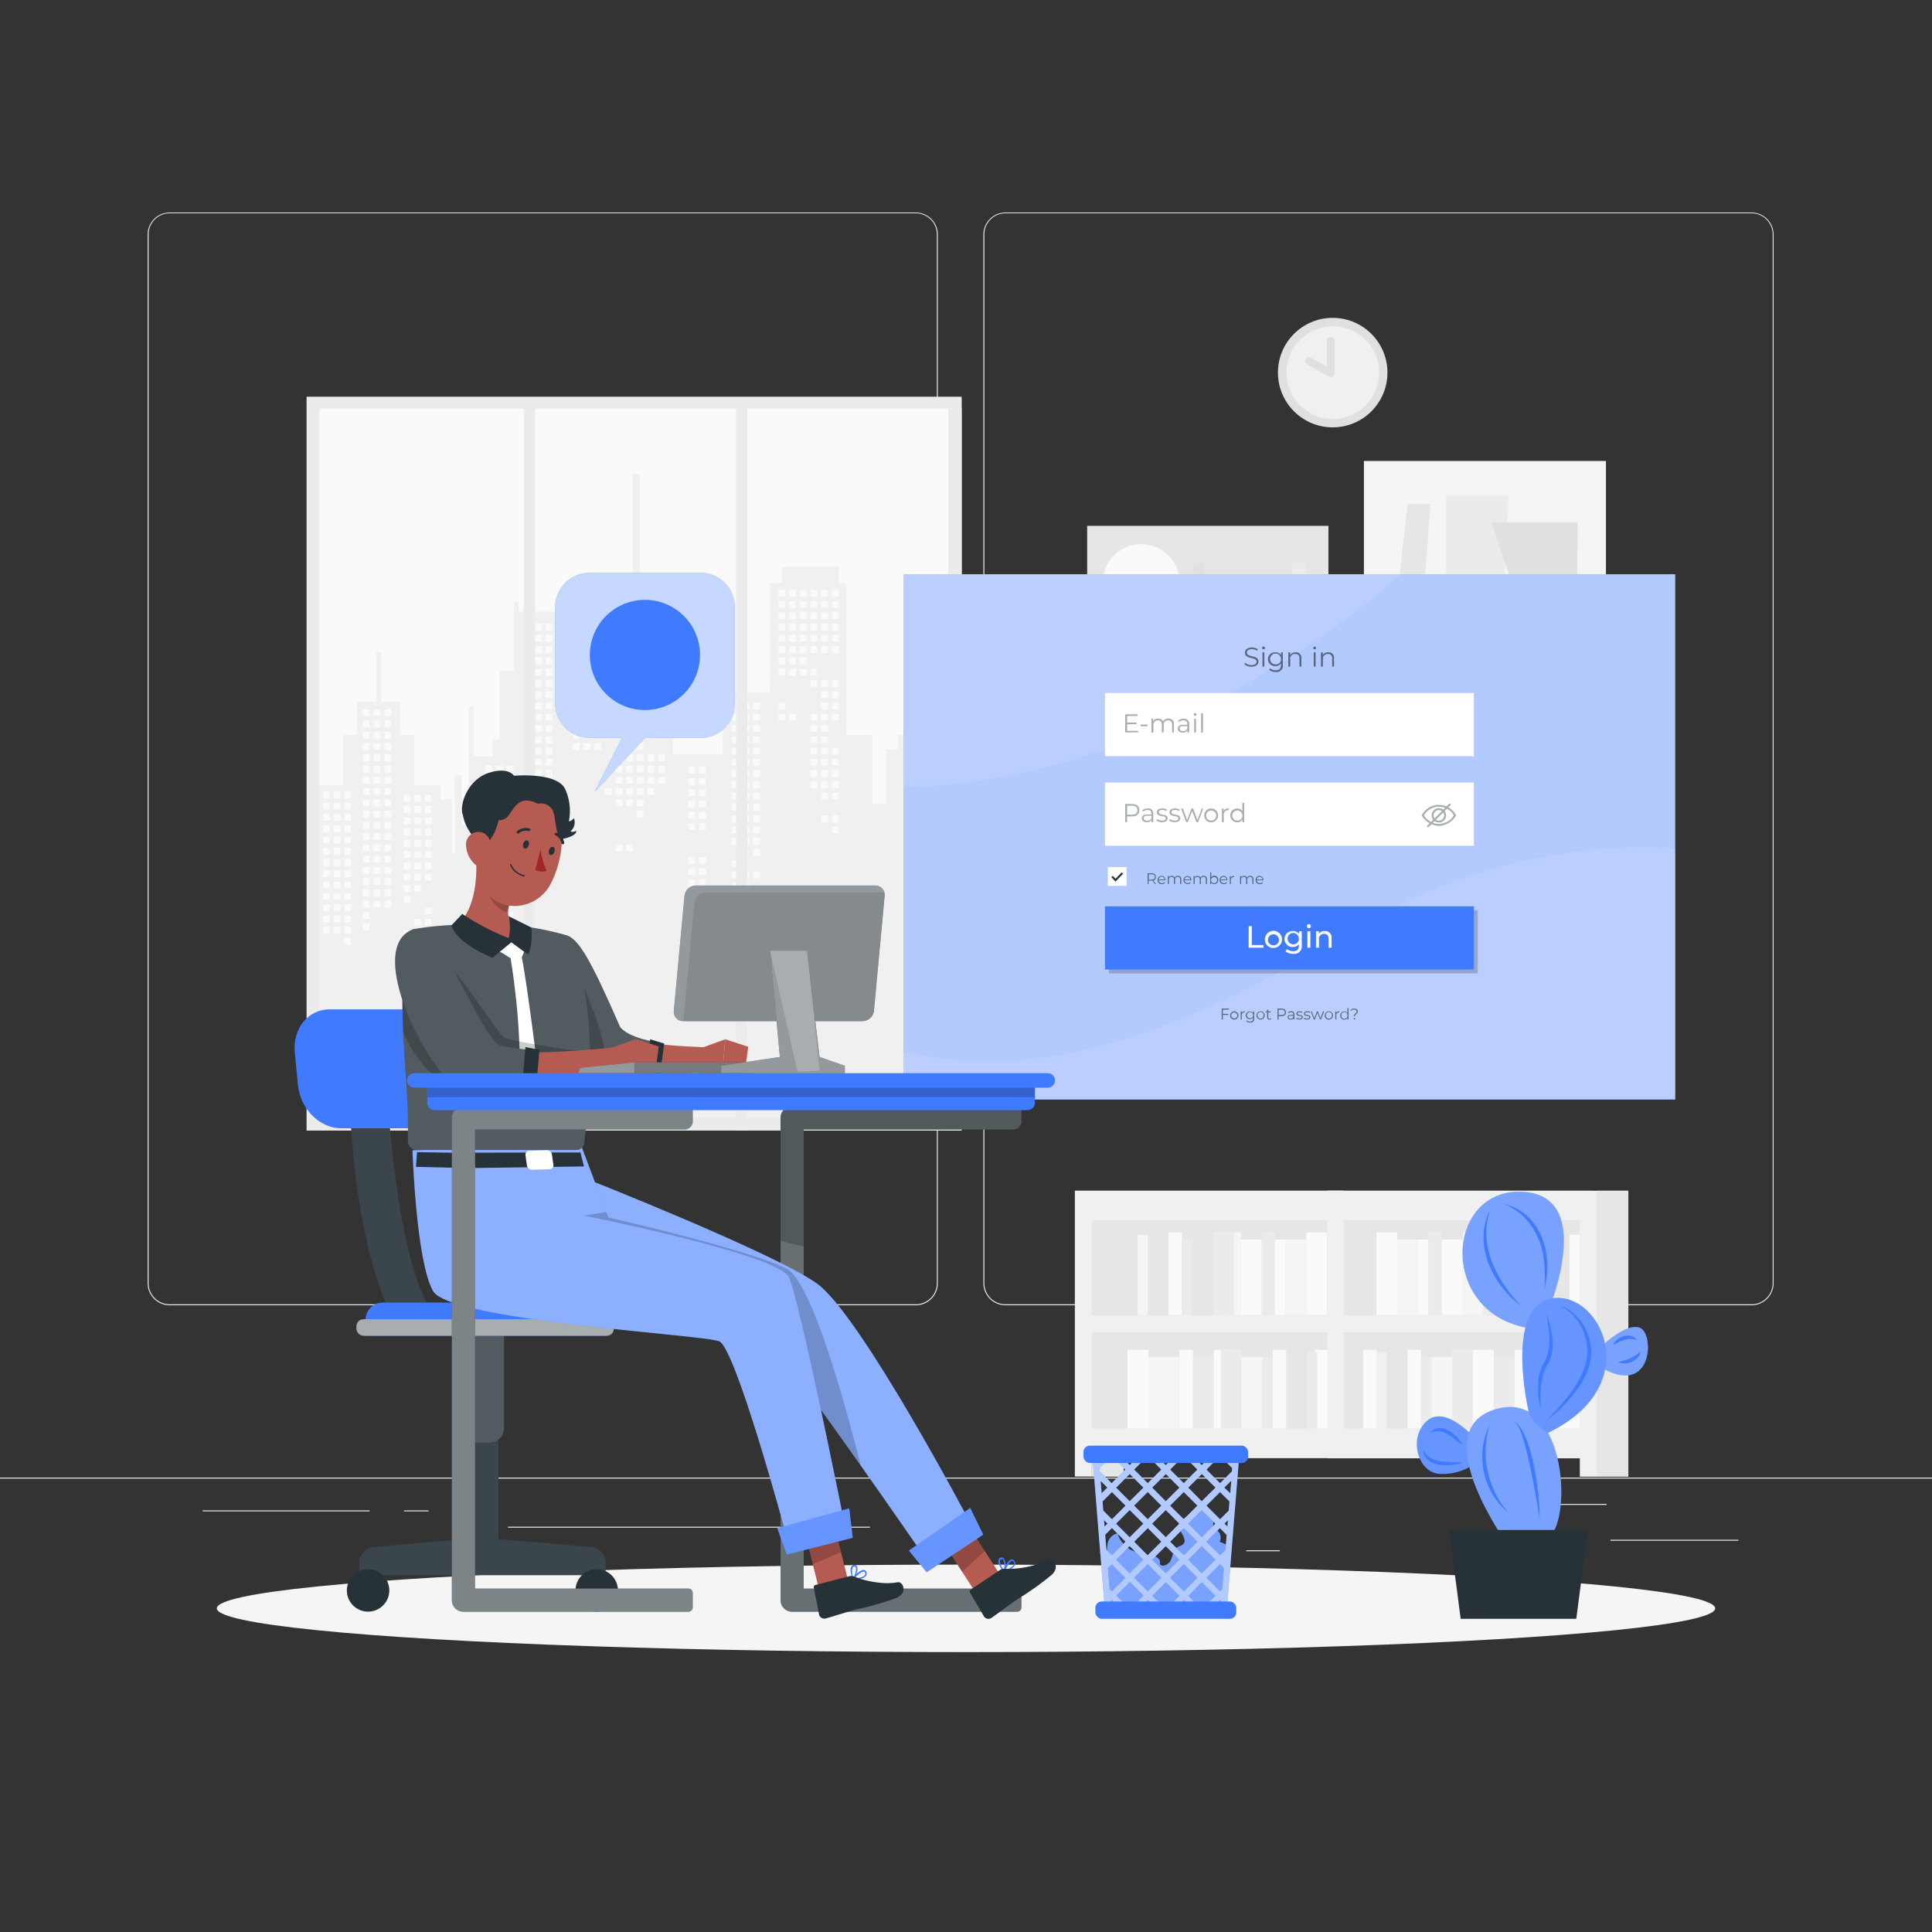 <svg xmlns="http://www.w3.org/2000/svg" viewBox="0 0 500 500"><rect x="0" y="0" width="500" height="500" fill="#333333" stroke="none"/><g id="freepik--background-complete--inject-72"><rect y="382.4" width="500" height="0.25" style="fill:#ebebeb"></rect><rect x="416.78" y="398.49" width="33.12" height="0.25" style="fill:#ebebeb"></rect><rect x="322.53" y="401.21" width="8.69" height="0.25" style="fill:#ebebeb"></rect><rect x="396.59" y="389.21" width="19.19" height="0.25" style="fill:#ebebeb"></rect><rect x="52.46" y="390.89" width="43.19" height="0.25" style="fill:#ebebeb"></rect><rect x="104.56" y="390.89" width="6.33" height="0.25" style="fill:#ebebeb"></rect><rect x="131.47" y="395.11" width="93.68" height="0.25" style="fill:#ebebeb"></rect><path d="M237,337.8H43.91a5.71,5.71,0,0,1-5.7-5.71V60.66A5.71,5.71,0,0,1,43.91,55H237a5.71,5.71,0,0,1,5.71,5.71V332.09A5.71,5.71,0,0,1,237,337.8ZM43.91,55.2a5.46,5.46,0,0,0-5.45,5.46V332.09a5.46,5.46,0,0,0,5.45,5.46H237a5.47,5.47,0,0,0,5.46-5.46V60.66A5.47,5.47,0,0,0,237,55.2Z" style="fill:#ebebeb"></path><path d="M453.31,337.8H260.21a5.72,5.72,0,0,1-5.71-5.71V60.66A5.72,5.72,0,0,1,260.21,55h193.1A5.71,5.71,0,0,1,459,60.66V332.09A5.71,5.71,0,0,1,453.31,337.8ZM260.21,55.2a5.47,5.47,0,0,0-5.46,5.46V332.09a5.47,5.47,0,0,0,5.46,5.46h193.1a5.47,5.47,0,0,0,5.46-5.46V60.66a5.47,5.47,0,0,0-5.46-5.46Z" style="fill:#ebebeb"></path><rect x="79.34" y="102.67" width="169.52" height="189.92" style="fill:#ebebeb"></rect><rect x="82.67" y="105.74" width="166.19" height="183.49" style="fill:#fafafa"></rect><polygon points="88.81 203.13 88.81 190.24 92.49 190.24 92.49 181.64 97.4 181.64 97.4 168.75 98.63 168.75 98.63 181.64 103.54 181.64 103.54 190.24 107.22 190.24 107.22 203.13 113.98 203.13 113.98 206.81 117.05 206.81 117.05 220.93 117.66 220.93 117.66 200.67 119.5 200.67 119.5 213.56 121.34 213.56 121.34 182.87 122.57 182.87 122.57 195.76 127.48 195.76 127.48 191.47 129.32 191.47 129.32 173.66 133.01 173.66 133.01 155.86 134.24 155.86 134.24 158.31 159.41 158.31 159.41 150.95 163.7 150.95 163.7 122.71 165.55 122.71 165.55 150.95 171.69 150.95 171.69 158.31 174.14 158.31 174.14 195.15 187.03 195.15 187.03 184.1 182.74 184.1 182.74 182.26 187.03 182.26 187.03 179.19 199.31 179.19 199.31 150.95 202.38 150.95 202.38 146.65 217.11 146.65 217.11 150.95 218.96 150.95 218.96 190.24 225.71 190.24 225.71 208.04 229.39 208.04 229.39 193.92 232.46 193.92 232.46 190.24 239.22 190.24 239.22 177.34 242.9 177.34 242.9 168.75 247.19 168.75 247.19 155.86 248.86 155.86 248.86 289.23 82.67 289.23 82.67 203.13 88.81 203.13" style="fill:#f0f0f0"></polygon><rect x="148.27" y="160.24" width="1.74" height="1.74" style="fill:#fafafa"></rect><rect x="148.27" y="163.15" width="1.74" height="1.74" style="fill:#fafafa"></rect><rect x="148.27" y="174.82" width="1.74" height="1.74" style="fill:#fafafa"></rect><rect x="148.27" y="177.73" width="1.74" height="1.74" style="fill:#fafafa"></rect><rect x="148.27" y="180.65" width="1.74" height="1.74" style="fill:#fafafa"></rect><rect x="148.27" y="189.4" width="1.74" height="1.74" style="fill:#fafafa"></rect><rect x="148.27" y="192.31" width="1.74" height="1.74" style="fill:#fafafa"></rect><rect x="151.03" y="171.9" width="1.74" height="1.74" style="fill:#fafafa"></rect><rect x="151.03" y="174.82" width="1.74" height="1.74" style="fill:#fafafa"></rect><rect x="151.03" y="177.73" width="1.74" height="1.74" style="fill:#fafafa"></rect><rect x="151.03" y="180.65" width="1.74" height="1.74" style="fill:#fafafa"></rect><rect x="151.03" y="183.57" width="1.74" height="1.74" style="fill:#fafafa"></rect><rect x="151.03" y="189.4" width="1.74" height="1.74" style="fill:#fafafa"></rect><rect x="151.03" y="192.31" width="1.74" height="1.74" style="fill:#fafafa"></rect><rect x="153.79" y="160.24" width="1.74" height="1.74" style="fill:#fafafa"></rect><rect x="153.79" y="163.15" width="1.74" height="1.74" style="fill:#fafafa"></rect><rect x="153.79" y="166.07" width="1.74" height="1.74" style="fill:#fafafa"></rect><rect x="153.79" y="168.99" width="1.74" height="1.74" style="fill:#fafafa"></rect><rect x="153.79" y="171.9" width="1.74" height="1.74" style="fill:#fafafa"></rect><rect x="153.79" y="174.82" width="1.74" height="1.74" style="fill:#fafafa"></rect><rect x="153.79" y="177.73" width="1.74" height="1.74" style="fill:#fafafa"></rect><rect x="153.79" y="180.65" width="1.74" height="1.74" style="fill:#fafafa"></rect><rect x="153.79" y="183.57" width="1.74" height="1.74" style="fill:#fafafa"></rect><rect x="153.79" y="186.48" width="1.74" height="1.74" style="fill:#fafafa"></rect><rect x="153.79" y="192.31" width="1.74" height="1.74" style="fill:#fafafa"></rect><rect x="156.56" y="160.24" width="1.74" height="1.74" style="fill:#fafafa"></rect><rect x="156.56" y="163.15" width="1.74" height="1.74" style="fill:#fafafa"></rect><rect x="156.56" y="166.07" width="1.74" height="1.74" style="fill:#fafafa"></rect><rect x="156.56" y="168.99" width="1.74" height="1.74" style="fill:#fafafa"></rect><rect x="156.56" y="171.9" width="1.74" height="1.74" style="fill:#fafafa"></rect><rect x="156.56" y="174.82" width="1.74" height="1.74" style="fill:#fafafa"></rect><rect x="156.56" y="177.73" width="1.74" height="1.74" style="fill:#fafafa"></rect><rect x="156.56" y="203.98" width="1.74" height="1.74" style="fill:#fafafa"></rect><rect x="159.32" y="160.24" width="1.74" height="1.74" style="fill:#fafafa"></rect><rect x="159.32" y="163.15" width="1.74" height="1.74" style="fill:#fafafa"></rect><rect x="159.32" y="166.07" width="1.74" height="1.74" style="fill:#fafafa"></rect><rect x="159.32" y="168.99" width="1.74" height="1.74" style="fill:#fafafa"></rect><rect x="159.32" y="171.9" width="1.74" height="1.74" style="fill:#fafafa"></rect><rect x="159.32" y="174.82" width="1.74" height="1.74" style="fill:#fafafa"></rect><rect x="159.32" y="177.73" width="1.74" height="1.74" style="fill:#fafafa"></rect><rect x="159.32" y="180.65" width="1.74" height="1.74" style="fill:#fafafa"></rect><rect x="159.32" y="198.15" width="1.74" height="1.74" style="fill:#fafafa"></rect><rect x="159.32" y="201.06" width="1.74" height="1.74" style="fill:#fafafa"></rect><rect x="159.32" y="203.98" width="1.74" height="1.74" style="fill:#fafafa"></rect><rect x="159.32" y="206.9" width="1.74" height="1.74" style="fill:#fafafa"></rect><rect x="159.32" y="218.56" width="1.74" height="1.74" style="fill:#fafafa"></rect><rect x="162.08" y="160.24" width="1.74" height="1.74" style="fill:#fafafa"></rect><rect x="162.08" y="163.15" width="1.74" height="1.74" style="fill:#fafafa"></rect><rect x="162.08" y="166.07" width="1.74" height="1.74" style="fill:#fafafa"></rect><rect x="162.08" y="168.99" width="1.74" height="1.74" style="fill:#fafafa"></rect><rect x="162.08" y="171.9" width="1.74" height="1.74" style="fill:#fafafa"></rect><rect x="162.08" y="174.82" width="1.74" height="1.74" style="fill:#fafafa"></rect><rect x="162.08" y="177.73" width="1.74" height="1.74" style="fill:#fafafa"></rect><rect x="162.08" y="180.65" width="1.74" height="1.74" style="fill:#fafafa"></rect><rect x="162.08" y="183.57" width="1.74" height="1.74" style="fill:#fafafa"></rect><rect x="162.08" y="186.48" width="1.74" height="1.74" style="fill:#fafafa"></rect><rect x="162.08" y="195.23" width="1.74" height="1.74" style="fill:#fafafa"></rect><rect x="162.08" y="198.15" width="1.74" height="1.74" style="fill:#fafafa"></rect><rect x="162.08" y="201.06" width="1.74" height="1.74" style="fill:#fafafa"></rect><rect x="162.08" y="203.98" width="1.74" height="1.74" style="fill:#fafafa"></rect><rect x="162.08" y="206.9" width="1.74" height="1.74" style="fill:#fafafa"></rect><rect x="162.08" y="218.56" width="1.74" height="1.74" style="fill:#fafafa"></rect><rect x="164.84" y="160.24" width="1.74" height="1.74" style="fill:#fafafa"></rect><rect x="164.84" y="163.15" width="1.74" height="1.74" style="fill:#fafafa"></rect><rect x="164.84" y="166.07" width="1.74" height="1.74" style="fill:#fafafa"></rect><rect x="164.84" y="168.99" width="1.74" height="1.74" style="fill:#fafafa"></rect><rect x="164.84" y="171.9" width="1.74" height="1.74" style="fill:#fafafa"></rect><rect x="164.84" y="174.82" width="1.74" height="1.74" style="fill:#fafafa"></rect><rect x="164.84" y="177.73" width="1.74" height="1.74" style="fill:#fafafa"></rect><rect x="164.84" y="180.65" width="1.74" height="1.74" style="fill:#fafafa"></rect><rect x="164.84" y="183.57" width="1.74" height="1.74" style="fill:#fafafa"></rect><rect x="164.84" y="186.48" width="1.74" height="1.74" style="fill:#fafafa"></rect><rect x="164.84" y="189.4" width="1.74" height="1.74" style="fill:#fafafa"></rect><rect x="164.84" y="192.31" width="1.74" height="1.74" style="fill:#fafafa"></rect><rect x="164.84" y="195.23" width="1.74" height="1.74" style="fill:#fafafa"></rect><rect x="164.84" y="198.15" width="1.74" height="1.74" style="fill:#fafafa"></rect><rect x="164.84" y="201.06" width="1.74" height="1.74" style="fill:#fafafa"></rect><rect x="164.84" y="203.98" width="1.74" height="1.74" style="fill:#fafafa"></rect><rect x="164.84" y="206.9" width="1.74" height="1.74" style="fill:#fafafa"></rect><rect x="164.84" y="209.81" width="1.74" height="1.74" style="fill:#fafafa"></rect><rect x="167.61" y="160.24" width="1.74" height="1.74" style="fill:#fafafa"></rect><rect x="167.61" y="163.15" width="1.74" height="1.74" style="fill:#fafafa"></rect><rect x="167.61" y="166.07" width="1.74" height="1.74" style="fill:#fafafa"></rect><rect x="167.61" y="168.99" width="1.74" height="1.74" style="fill:#fafafa"></rect><rect x="167.61" y="171.9" width="1.74" height="1.74" style="fill:#fafafa"></rect><rect x="167.61" y="174.82" width="1.74" height="1.74" style="fill:#fafafa"></rect><rect x="167.61" y="177.73" width="1.74" height="1.74" style="fill:#fafafa"></rect><rect x="167.61" y="180.65" width="1.74" height="1.74" style="fill:#fafafa"></rect><rect x="167.61" y="183.57" width="1.74" height="1.74" style="fill:#fafafa"></rect><rect x="167.61" y="186.48" width="1.74" height="1.74" style="fill:#fafafa"></rect><rect x="167.61" y="195.23" width="1.74" height="1.74" style="fill:#fafafa"></rect><rect x="167.61" y="198.15" width="1.74" height="1.74" style="fill:#fafafa"></rect><rect x="167.61" y="201.06" width="1.74" height="1.74" style="fill:#fafafa"></rect><rect x="167.61" y="203.98" width="1.74" height="1.74" style="fill:#fafafa"></rect><rect x="170.37" y="160.24" width="1.74" height="1.74" style="fill:#fafafa"></rect><rect x="170.37" y="163.15" width="1.74" height="1.74" style="fill:#fafafa"></rect><rect x="170.37" y="166.07" width="1.74" height="1.74" style="fill:#fafafa"></rect><rect x="170.37" y="168.99" width="1.74" height="1.74" style="fill:#fafafa"></rect><rect x="170.37" y="171.9" width="1.74" height="1.74" style="fill:#fafafa"></rect><rect x="170.37" y="174.82" width="1.74" height="1.74" style="fill:#fafafa"></rect><rect x="170.37" y="177.73" width="1.74" height="1.74" style="fill:#fafafa"></rect><rect x="170.37" y="180.65" width="1.74" height="1.74" style="fill:#fafafa"></rect><rect x="170.37" y="183.57" width="1.74" height="1.74" style="fill:#fafafa"></rect><rect x="170.37" y="186.48" width="1.74" height="1.74" style="fill:#fafafa"></rect><rect x="170.37" y="195.23" width="1.74" height="1.74" style="fill:#fafafa"></rect><rect x="170.37" y="198.15" width="1.74" height="1.74" style="fill:#fafafa"></rect><rect x="170.37" y="201.06" width="1.74" height="1.74" style="fill:#fafafa"></rect><rect x="201.47" y="152.67" width="1.74" height="1.74" style="fill:#fafafa"></rect><rect x="201.47" y="155.58" width="1.74" height="1.74" style="fill:#fafafa"></rect><rect x="201.47" y="158.5" width="1.74" height="1.74" style="fill:#fafafa"></rect><rect x="201.47" y="161.41" width="1.74" height="1.74" style="fill:#fafafa"></rect><rect x="201.47" y="164.33" width="1.74" height="1.74" style="fill:#fafafa"></rect><rect x="201.47" y="167.25" width="1.74" height="1.74" style="fill:#fafafa"></rect><rect x="201.47" y="170.16" width="1.74" height="1.74" style="fill:#fafafa"></rect><rect x="201.47" y="173.08" width="1.74" height="1.74" style="fill:#fafafa"></rect><rect x="201.47" y="181.83" width="1.74" height="1.74" style="fill:#fafafa"></rect><rect x="201.47" y="184.74" width="1.74" height="1.74" style="fill:#fafafa"></rect><rect x="204.24" y="152.67" width="1.74" height="1.74" style="fill:#fafafa"></rect><rect x="204.24" y="155.58" width="1.74" height="1.74" style="fill:#fafafa"></rect><rect x="204.24" y="158.5" width="1.74" height="1.74" style="fill:#fafafa"></rect><rect x="204.24" y="161.41" width="1.74" height="1.74" style="fill:#fafafa"></rect><rect x="204.24" y="164.33" width="1.74" height="1.74" style="fill:#fafafa"></rect><rect x="204.24" y="167.25" width="1.74" height="1.74" style="fill:#fafafa"></rect><rect x="204.24" y="170.16" width="1.74" height="1.74" style="fill:#fafafa"></rect><rect x="204.24" y="173.08" width="1.74" height="1.74" style="fill:#fafafa"></rect><rect x="204.24" y="184.74" width="1.74" height="1.74" style="fill:#fafafa"></rect><rect x="207" y="152.67" width="1.74" height="1.74" style="fill:#fafafa"></rect><rect x="207" y="155.58" width="1.74" height="1.74" style="fill:#fafafa"></rect><rect x="207" y="158.5" width="1.74" height="1.74" style="fill:#fafafa"></rect><rect x="207" y="161.41" width="1.74" height="1.74" style="fill:#fafafa"></rect><rect x="207" y="164.33" width="1.74" height="1.74" style="fill:#fafafa"></rect><rect x="207" y="167.25" width="1.74" height="1.74" style="fill:#fafafa"></rect><rect x="207" y="170.16" width="1.74" height="1.74" style="fill:#fafafa"></rect><rect x="207" y="173.08" width="1.74" height="1.74" style="fill:#fafafa"></rect><rect x="209.76" y="152.67" width="1.74" height="1.74" style="fill:#fafafa"></rect><rect x="209.76" y="155.58" width="1.74" height="1.74" style="fill:#fafafa"></rect><rect x="209.76" y="158.5" width="1.74" height="1.74" style="fill:#fafafa"></rect><rect x="209.76" y="161.41" width="1.74" height="1.74" style="fill:#fafafa"></rect><rect x="209.76" y="164.33" width="1.74" height="1.74" style="fill:#fafafa"></rect><rect x="209.76" y="167.25" width="1.74" height="1.74" style="fill:#fafafa"></rect><rect x="209.76" y="173.08" width="1.74" height="1.74" style="fill:#fafafa"></rect><rect x="209.76" y="176" width="1.74" height="1.74" style="fill:#fafafa"></rect><rect x="209.76" y="184.74" width="1.74" height="1.74" style="fill:#fafafa"></rect><rect x="209.76" y="187.66" width="1.74" height="1.74" style="fill:#fafafa"></rect><rect x="209.76" y="190.58" width="1.74" height="1.74" style="fill:#fafafa"></rect><rect x="209.76" y="193.49" width="1.74" height="1.74" style="fill:#fafafa"></rect><rect x="209.76" y="196.41" width="1.74" height="1.74" style="fill:#fafafa"></rect><rect x="209.76" y="199.32" width="1.74" height="1.74" style="fill:#fafafa"></rect><rect x="209.76" y="202.24" width="1.74" height="1.74" style="fill:#fafafa"></rect><rect x="212.52" y="152.67" width="1.74" height="1.74" style="fill:#fafafa"></rect><rect x="212.52" y="155.58" width="1.74" height="1.74" style="fill:#fafafa"></rect><rect x="212.52" y="158.5" width="1.74" height="1.74" style="fill:#fafafa"></rect><rect x="212.52" y="161.41" width="1.74" height="1.74" style="fill:#fafafa"></rect><rect x="212.52" y="164.33" width="1.74" height="1.74" style="fill:#fafafa"></rect><rect x="212.52" y="167.25" width="1.74" height="1.74" style="fill:#fafafa"></rect><rect x="212.52" y="176" width="1.74" height="1.74" style="fill:#fafafa"></rect><rect x="212.52" y="178.91" width="1.74" height="1.74" style="fill:#fafafa"></rect><rect x="212.52" y="181.83" width="1.74" height="1.74" style="fill:#fafafa"></rect><rect x="212.52" y="184.74" width="1.74" height="1.74" style="fill:#fafafa"></rect><rect x="212.52" y="187.66" width="1.74" height="1.74" style="fill:#fafafa"></rect><rect x="212.52" y="190.58" width="1.74" height="1.74" style="fill:#fafafa"></rect><rect x="212.52" y="193.49" width="1.74" height="1.74" style="fill:#fafafa"></rect><rect x="212.52" y="196.41" width="1.74" height="1.74" style="fill:#fafafa"></rect><rect x="212.52" y="199.32" width="1.74" height="1.74" style="fill:#fafafa"></rect><rect x="212.52" y="202.24" width="1.74" height="1.74" style="fill:#fafafa"></rect><rect x="212.52" y="205.16" width="1.74" height="1.74" style="fill:#fafafa"></rect><rect x="212.52" y="210.99" width="1.74" height="1.74" style="fill:#fafafa"></rect><rect x="215.29" y="152.67" width="1.74" height="1.74" style="fill:#fafafa"></rect><rect x="215.29" y="155.58" width="1.74" height="1.74" style="fill:#fafafa"></rect><rect x="215.29" y="158.5" width="1.74" height="1.74" style="fill:#fafafa"></rect><rect x="215.29" y="161.41" width="1.74" height="1.74" style="fill:#fafafa"></rect><rect x="215.29" y="164.33" width="1.74" height="1.74" style="fill:#fafafa"></rect><rect x="215.29" y="167.25" width="1.74" height="1.74" style="fill:#fafafa"></rect><rect x="215.29" y="176" width="1.74" height="1.74" style="fill:#fafafa"></rect><rect x="215.29" y="178.91" width="1.74" height="1.74" style="fill:#fafafa"></rect><rect x="215.29" y="181.83" width="1.74" height="1.74" style="fill:#fafafa"></rect><rect x="215.29" y="184.74" width="1.74" height="1.74" style="fill:#fafafa"></rect><rect x="215.29" y="193.49" width="1.74" height="1.74" style="fill:#fafafa"></rect><rect x="215.29" y="196.41" width="1.74" height="1.74" style="fill:#fafafa"></rect><rect x="215.29" y="199.32" width="1.74" height="1.74" style="fill:#fafafa"></rect><rect x="215.29" y="202.24" width="1.74" height="1.74" style="fill:#fafafa"></rect><rect x="215.29" y="205.16" width="1.74" height="1.74" style="fill:#fafafa"></rect><rect x="215.29" y="210.99" width="1.74" height="1.74" style="fill:#fafafa"></rect><rect x="215.29" y="213.9" width="1.74" height="1.74" style="fill:#fafafa"></rect><rect x="240.35" y="179.78" width="1.74" height="1.74" style="fill:#fafafa"></rect><rect x="240.35" y="182.7" width="1.74" height="1.74" style="fill:#fafafa"></rect><rect x="240.35" y="185.61" width="1.74" height="1.74" style="fill:#fafafa"></rect><rect x="240.35" y="188.53" width="1.74" height="1.74" style="fill:#fafafa"></rect><rect x="240.35" y="191.45" width="1.74" height="1.74" style="fill:#fafafa"></rect><rect x="240.35" y="194.36" width="1.74" height="1.74" style="fill:#fafafa"></rect><rect x="240.35" y="197.28" width="1.74" height="1.74" style="fill:#fafafa"></rect><rect x="240.35" y="206.03" width="1.74" height="1.74" style="fill:#fafafa"></rect><rect x="240.35" y="208.94" width="1.74" height="1.74" style="fill:#fafafa"></rect><rect x="240.35" y="211.86" width="1.74" height="1.74" style="fill:#fafafa"></rect><rect x="243.12" y="179.78" width="1.74" height="1.74" style="fill:#fafafa"></rect><rect x="243.12" y="182.7" width="1.74" height="1.74" style="fill:#fafafa"></rect><rect x="243.12" y="185.61" width="1.74" height="1.74" style="fill:#fafafa"></rect><rect x="243.12" y="188.53" width="1.74" height="1.74" style="fill:#fafafa"></rect><rect x="243.12" y="191.45" width="1.74" height="1.74" style="fill:#fafafa"></rect><rect x="243.12" y="194.36" width="1.74" height="1.74" style="fill:#fafafa"></rect><rect x="243.12" y="197.28" width="1.74" height="1.74" style="fill:#fafafa"></rect><rect x="245.88" y="179.78" width="2.5" height="1.74" style="fill:#fafafa"></rect><rect x="245.88" y="182.7" width="2.5" height="1.74" style="fill:#fafafa"></rect><rect x="245.88" y="185.61" width="2.5" height="1.74" style="fill:#fafafa"></rect><rect x="245.88" y="188.53" width="2.5" height="1.74" style="fill:#fafafa"></rect><rect x="245.88" y="191.45" width="2.5" height="1.74" style="fill:#fafafa"></rect><rect x="245.88" y="194.36" width="2.5" height="1.74" style="fill:#fafafa"></rect><rect x="245.88" y="197.28" width="2.5" height="1.74" style="fill:#fafafa"></rect><rect x="93.94" y="183.57" width="1.74" height="1.74" style="fill:#fafafa"></rect><rect x="93.94" y="186.48" width="1.74" height="1.74" style="fill:#fafafa"></rect><rect x="93.94" y="189.4" width="1.74" height="1.74" style="fill:#fafafa"></rect><rect x="93.94" y="192.31" width="1.74" height="1.74" style="fill:#fafafa"></rect><rect x="93.94" y="195.23" width="1.74" height="1.74" style="fill:#fafafa"></rect><rect x="93.94" y="198.15" width="1.74" height="1.74" style="fill:#fafafa"></rect><rect x="93.94" y="201.06" width="1.74" height="1.74" style="fill:#fafafa"></rect><rect x="93.94" y="203.98" width="1.74" height="1.74" style="fill:#fafafa"></rect><rect x="93.94" y="206.9" width="1.74" height="1.74" style="fill:#fafafa"></rect><rect x="93.94" y="209.81" width="1.74" height="1.74" style="fill:#fafafa"></rect><rect x="93.94" y="212.73" width="1.74" height="1.74" style="fill:#fafafa"></rect><rect x="93.94" y="215.64" width="1.74" height="1.74" style="fill:#fafafa"></rect><rect x="93.94" y="218.56" width="1.74" height="1.74" style="fill:#fafafa"></rect><rect x="93.94" y="221.48" width="1.74" height="1.74" style="fill:#fafafa"></rect><rect x="93.94" y="224.39" width="1.74" height="1.74" style="fill:#fafafa"></rect><rect x="93.94" y="227.31" width="1.74" height="1.74" style="fill:#fafafa"></rect><rect x="93.94" y="230.22" width="1.74" height="1.74" style="fill:#fafafa"></rect><rect x="93.94" y="233.14" width="1.74" height="1.74" style="fill:#fafafa"></rect><rect x="93.94" y="236.06" width="1.74" height="1.74" style="fill:#fafafa"></rect><rect x="93.94" y="238.97" width="1.74" height="1.74" style="fill:#fafafa"></rect><rect x="96.7" y="183.57" width="1.74" height="1.74" style="fill:#fafafa"></rect><rect x="96.7" y="186.48" width="1.74" height="1.74" style="fill:#fafafa"></rect><rect x="96.7" y="189.4" width="1.74" height="1.74" style="fill:#fafafa"></rect><rect x="96.7" y="192.31" width="1.74" height="1.74" style="fill:#fafafa"></rect><rect x="96.7" y="195.23" width="1.74" height="1.74" style="fill:#fafafa"></rect><rect x="96.7" y="198.15" width="1.74" height="1.74" style="fill:#fafafa"></rect><rect x="96.7" y="201.06" width="1.74" height="1.74" style="fill:#fafafa"></rect><rect x="96.7" y="203.98" width="1.74" height="1.74" style="fill:#fafafa"></rect><rect x="96.7" y="206.9" width="1.74" height="1.74" style="fill:#fafafa"></rect><rect x="96.7" y="209.81" width="1.74" height="1.74" style="fill:#fafafa"></rect><rect x="96.7" y="212.73" width="1.74" height="1.74" style="fill:#fafafa"></rect><rect x="96.7" y="215.64" width="1.74" height="1.74" style="fill:#fafafa"></rect><rect x="96.7" y="218.56" width="1.74" height="1.74" style="fill:#fafafa"></rect><rect x="96.7" y="221.48" width="1.74" height="1.74" style="fill:#fafafa"></rect><rect x="96.7" y="224.39" width="1.74" height="1.74" style="fill:#fafafa"></rect><rect x="96.7" y="227.31" width="1.74" height="1.74" style="fill:#fafafa"></rect><rect x="96.7" y="230.22" width="1.74" height="1.74" style="fill:#fafafa"></rect><rect x="96.7" y="233.14" width="1.74" height="1.74" style="fill:#fafafa"></rect><rect x="99.46" y="183.57" width="1.74" height="1.74" style="fill:#fafafa"></rect><rect x="99.46" y="186.48" width="1.74" height="1.74" style="fill:#fafafa"></rect><rect x="99.46" y="189.4" width="1.74" height="1.74" style="fill:#fafafa"></rect><rect x="99.46" y="192.31" width="1.74" height="1.74" style="fill:#fafafa"></rect><rect x="99.46" y="195.23" width="1.74" height="1.74" style="fill:#fafafa"></rect><rect x="99.46" y="198.15" width="1.74" height="1.74" style="fill:#fafafa"></rect><rect x="99.46" y="201.06" width="1.74" height="1.74" style="fill:#fafafa"></rect><rect x="99.46" y="203.98" width="1.74" height="1.74" style="fill:#fafafa"></rect><rect x="99.46" y="206.9" width="1.74" height="1.74" style="fill:#fafafa"></rect><rect x="99.46" y="209.81" width="1.74" height="1.74" style="fill:#fafafa"></rect><rect x="99.46" y="212.73" width="1.74" height="1.74" style="fill:#fafafa"></rect><rect x="99.46" y="215.64" width="1.74" height="1.74" style="fill:#fafafa"></rect><rect x="99.46" y="218.56" width="1.74" height="1.74" style="fill:#fafafa"></rect><rect x="99.46" y="221.48" width="1.74" height="1.74" style="fill:#fafafa"></rect><rect x="99.46" y="224.39" width="1.74" height="1.74" style="fill:#fafafa"></rect><rect x="99.46" y="227.31" width="1.74" height="1.74" style="fill:#fafafa"></rect><rect x="99.46" y="230.22" width="1.74" height="1.74" style="fill:#fafafa"></rect><rect x="99.46" y="233.14" width="1.74" height="1.74" style="fill:#fafafa"></rect><rect x="83.6" y="204.85" width="1.74" height="1.74" style="fill:#fafafa"></rect><rect x="83.6" y="207.77" width="1.74" height="1.74" style="fill:#fafafa"></rect><rect x="83.6" y="210.68" width="1.74" height="1.74" style="fill:#fafafa"></rect><rect x="83.6" y="213.6" width="1.74" height="1.74" style="fill:#fafafa"></rect><rect x="83.6" y="216.51" width="1.74" height="1.74" style="fill:#fafafa"></rect><rect x="83.6" y="219.43" width="1.74" height="1.74" style="fill:#fafafa"></rect><rect x="83.6" y="222.35" width="1.74" height="1.74" style="fill:#fafafa"></rect><rect x="83.6" y="225.26" width="1.74" height="1.74" style="fill:#fafafa"></rect><rect x="83.6" y="228.18" width="1.74" height="1.74" style="fill:#fafafa"></rect><rect x="83.6" y="231.09" width="1.74" height="1.74" style="fill:#fafafa"></rect><rect x="83.6" y="234.01" width="1.74" height="1.74" style="fill:#fafafa"></rect><rect x="83.6" y="236.93" width="1.74" height="1.74" style="fill:#fafafa"></rect><rect x="83.6" y="239.84" width="1.74" height="1.74" style="fill:#fafafa"></rect><rect x="86.36" y="204.85" width="1.74" height="1.74" style="fill:#fafafa"></rect><rect x="86.36" y="207.77" width="1.74" height="1.74" style="fill:#fafafa"></rect><rect x="86.36" y="210.68" width="1.74" height="1.74" style="fill:#fafafa"></rect><rect x="86.36" y="213.6" width="1.74" height="1.74" style="fill:#fafafa"></rect><rect x="86.36" y="216.51" width="1.74" height="1.74" style="fill:#fafafa"></rect><rect x="86.36" y="219.43" width="1.74" height="1.74" style="fill:#fafafa"></rect><rect x="86.36" y="222.35" width="1.74" height="1.74" style="fill:#fafafa"></rect><rect x="86.36" y="225.26" width="1.74" height="1.74" style="fill:#fafafa"></rect><rect x="86.36" y="228.18" width="1.74" height="1.74" style="fill:#fafafa"></rect><rect x="86.36" y="231.09" width="1.74" height="1.74" style="fill:#fafafa"></rect><rect x="86.36" y="234.01" width="1.74" height="1.74" style="fill:#fafafa"></rect><rect x="86.36" y="236.93" width="1.74" height="1.74" style="fill:#fafafa"></rect><rect x="86.36" y="239.84" width="1.74" height="1.74" style="fill:#fafafa"></rect><rect x="89.13" y="204.85" width="1.74" height="1.74" style="fill:#fafafa"></rect><rect x="89.13" y="207.77" width="1.74" height="1.74" style="fill:#fafafa"></rect><rect x="89.13" y="210.68" width="1.74" height="1.74" style="fill:#fafafa"></rect><rect x="89.13" y="213.6" width="1.74" height="1.74" style="fill:#fafafa"></rect><rect x="89.13" y="216.51" width="1.74" height="1.74" style="fill:#fafafa"></rect><rect x="89.13" y="219.43" width="1.74" height="1.74" style="fill:#fafafa"></rect><rect x="89.13" y="222.35" width="1.74" height="1.74" style="fill:#fafafa"></rect><rect x="89.13" y="225.26" width="1.74" height="1.74" style="fill:#fafafa"></rect><rect x="89.13" y="228.18" width="1.74" height="1.74" style="fill:#fafafa"></rect><rect x="89.13" y="231.09" width="1.74" height="1.74" style="fill:#fafafa"></rect><rect x="89.13" y="234.01" width="1.74" height="1.74" style="fill:#fafafa"></rect><rect x="89.13" y="236.93" width="1.74" height="1.74" style="fill:#fafafa"></rect><rect x="89.13" y="239.84" width="1.74" height="1.74" style="fill:#fafafa"></rect><rect x="89.13" y="242.76" width="1.74" height="1.74" style="fill:#fafafa"></rect><rect x="104.48" y="205.72" width="1.74" height="1.74" style="fill:#fafafa"></rect><rect x="104.48" y="208.63" width="1.74" height="1.74" style="fill:#fafafa"></rect><rect x="104.48" y="211.55" width="1.74" height="1.74" style="fill:#fafafa"></rect><rect x="104.48" y="214.47" width="1.74" height="1.74" style="fill:#fafafa"></rect><rect x="104.48" y="217.38" width="1.74" height="1.74" style="fill:#fafafa"></rect><rect x="104.48" y="220.3" width="1.74" height="1.74" style="fill:#fafafa"></rect><rect x="104.48" y="223.22" width="1.74" height="1.74" style="fill:#fafafa"></rect><rect x="104.48" y="226.13" width="1.74" height="1.74" style="fill:#fafafa"></rect><rect x="104.48" y="229.05" width="1.74" height="1.74" style="fill:#fafafa"></rect><rect x="104.48" y="231.96" width="1.74" height="1.74" style="fill:#fafafa"></rect><rect x="104.48" y="240.71" width="1.74" height="1.74" style="fill:#fafafa"></rect><rect x="107.24" y="205.72" width="1.74" height="1.74" style="fill:#fafafa"></rect><rect x="107.24" y="208.63" width="1.74" height="1.74" style="fill:#fafafa"></rect><rect x="107.24" y="211.55" width="1.74" height="1.74" style="fill:#fafafa"></rect><rect x="107.24" y="214.47" width="1.74" height="1.74" style="fill:#fafafa"></rect><rect x="107.24" y="217.38" width="1.74" height="1.74" style="fill:#fafafa"></rect><rect x="107.24" y="220.3" width="1.74" height="1.74" style="fill:#fafafa"></rect><rect x="107.24" y="223.22" width="1.74" height="1.74" style="fill:#fafafa"></rect><rect x="107.24" y="226.13" width="1.74" height="1.74" style="fill:#fafafa"></rect><rect x="107.24" y="229.05" width="1.74" height="1.74" style="fill:#fafafa"></rect><rect x="107.24" y="237.8" width="1.74" height="1.74" style="fill:#fafafa"></rect><rect x="107.24" y="240.71" width="1.74" height="1.74" style="fill:#fafafa"></rect><rect x="110" y="205.72" width="1.74" height="1.74" style="fill:#fafafa"></rect><rect x="110" y="208.63" width="1.74" height="1.74" style="fill:#fafafa"></rect><rect x="110" y="211.55" width="1.74" height="1.74" style="fill:#fafafa"></rect><rect x="110" y="214.47" width="1.74" height="1.74" style="fill:#fafafa"></rect><rect x="110" y="217.38" width="1.74" height="1.74" style="fill:#fafafa"></rect><rect x="110" y="220.3" width="1.74" height="1.74" style="fill:#fafafa"></rect><rect x="110" y="223.22" width="1.74" height="1.74" style="fill:#fafafa"></rect><rect x="110" y="226.13" width="1.74" height="1.74" style="fill:#fafafa"></rect><rect x="110" y="234.88" width="1.74" height="1.74" style="fill:#fafafa"></rect><rect x="110" y="237.8" width="1.74" height="1.74" style="fill:#fafafa"></rect><rect x="110" y="240.71" width="1.74" height="1.74" style="fill:#fafafa"></rect><rect x="135.68" y="161.41" width="1.74" height="1.74" style="fill:#fafafa"></rect><rect x="135.68" y="164.33" width="1.74" height="1.74" style="fill:#fafafa"></rect><rect x="135.68" y="167.25" width="1.74" height="1.74" style="fill:#fafafa"></rect><rect x="135.68" y="170.16" width="1.74" height="1.74" style="fill:#fafafa"></rect><rect x="135.68" y="173.08" width="1.74" height="1.74" style="fill:#fafafa"></rect><rect x="135.68" y="176" width="1.74" height="1.74" style="fill:#fafafa"></rect><rect x="135.68" y="178.91" width="1.74" height="1.74" style="fill:#fafafa"></rect><rect x="135.68" y="181.83" width="1.74" height="1.74" style="fill:#fafafa"></rect><rect x="135.68" y="184.74" width="1.74" height="1.74" style="fill:#fafafa"></rect><rect x="135.68" y="187.66" width="1.74" height="1.74" style="fill:#fafafa"></rect><rect x="135.68" y="190.58" width="1.74" height="1.74" style="fill:#fafafa"></rect><rect x="135.68" y="193.49" width="1.74" height="1.74" style="fill:#fafafa"></rect><rect x="135.68" y="196.41" width="1.74" height="1.74" style="fill:#fafafa"></rect><rect x="135.68" y="199.32" width="1.74" height="1.74" style="fill:#fafafa"></rect><rect x="135.68" y="202.24" width="1.74" height="1.74" style="fill:#fafafa"></rect><rect x="135.68" y="205.16" width="1.74" height="1.74" style="fill:#fafafa"></rect><rect x="135.68" y="208.07" width="1.74" height="1.74" style="fill:#fafafa"></rect><rect x="135.68" y="213.9" width="1.74" height="1.74" style="fill:#fafafa"></rect><rect x="135.68" y="216.82" width="1.74" height="1.74" style="fill:#fafafa"></rect><rect x="135.68" y="219.74" width="1.74" height="1.74" style="fill:#fafafa"></rect><rect x="135.68" y="222.65" width="1.74" height="1.74" style="fill:#fafafa"></rect><rect x="135.68" y="225.57" width="1.74" height="1.74" style="fill:#fafafa"></rect><rect x="138.44" y="161.41" width="1.74" height="1.74" style="fill:#fafafa"></rect><rect x="138.44" y="164.33" width="1.74" height="1.74" style="fill:#fafafa"></rect><rect x="138.44" y="167.25" width="1.74" height="1.74" style="fill:#fafafa"></rect><rect x="138.44" y="170.16" width="1.74" height="1.74" style="fill:#fafafa"></rect><rect x="138.44" y="173.08" width="1.74" height="1.74" style="fill:#fafafa"></rect><rect x="138.44" y="176" width="1.74" height="1.74" style="fill:#fafafa"></rect><rect x="138.44" y="178.91" width="1.74" height="1.74" style="fill:#fafafa"></rect><rect x="138.44" y="181.83" width="1.74" height="1.74" style="fill:#fafafa"></rect><rect x="138.44" y="184.74" width="1.74" height="1.74" style="fill:#fafafa"></rect><rect x="138.44" y="187.66" width="1.74" height="1.74" style="fill:#fafafa"></rect><rect x="138.44" y="190.58" width="1.74" height="1.74" style="fill:#fafafa"></rect><rect x="138.44" y="193.49" width="1.74" height="1.74" style="fill:#fafafa"></rect><rect x="138.44" y="196.41" width="1.74" height="1.74" style="fill:#fafafa"></rect><rect x="138.44" y="199.32" width="1.74" height="1.74" style="fill:#fafafa"></rect><rect x="138.44" y="202.24" width="1.74" height="1.74" style="fill:#fafafa"></rect><rect x="138.44" y="205.16" width="1.74" height="1.74" style="fill:#fafafa"></rect><rect x="138.44" y="222.65" width="1.74" height="1.74" style="fill:#fafafa"></rect><rect x="138.44" y="225.57" width="1.74" height="1.74" style="fill:#fafafa"></rect><rect x="141.21" y="161.41" width="1.74" height="1.74" style="fill:#fafafa"></rect><rect x="141.21" y="164.33" width="1.74" height="1.74" style="fill:#fafafa"></rect><rect x="141.21" y="167.25" width="1.74" height="1.74" style="fill:#fafafa"></rect><rect x="141.21" y="170.16" width="1.74" height="1.74" style="fill:#fafafa"></rect><rect x="141.21" y="173.08" width="1.74" height="1.74" style="fill:#fafafa"></rect><rect x="141.21" y="176" width="1.74" height="1.74" style="fill:#fafafa"></rect><rect x="141.21" y="178.91" width="1.74" height="1.74" style="fill:#fafafa"></rect><rect x="141.21" y="181.83" width="1.74" height="1.74" style="fill:#fafafa"></rect><rect x="141.21" y="184.74" width="1.74" height="1.74" style="fill:#fafafa"></rect><rect x="141.21" y="187.66" width="1.74" height="1.74" style="fill:#fafafa"></rect><rect x="141.21" y="190.58" width="1.74" height="1.74" style="fill:#fafafa"></rect><rect x="141.21" y="193.49" width="1.74" height="1.74" style="fill:#fafafa"></rect><rect x="141.21" y="196.41" width="1.74" height="1.74" style="fill:#fafafa"></rect><rect x="141.21" y="199.32" width="1.74" height="1.74" style="fill:#fafafa"></rect><rect x="141.21" y="202.24" width="1.74" height="1.74" style="fill:#fafafa"></rect><rect x="141.21" y="205.16" width="1.74" height="1.74" style="fill:#fafafa"></rect><rect x="141.21" y="210.99" width="1.74" height="1.74" style="fill:#fafafa"></rect><rect x="141.21" y="213.9" width="1.74" height="1.74" style="fill:#fafafa"></rect><rect x="141.21" y="216.82" width="1.74" height="1.74" style="fill:#fafafa"></rect><rect x="141.21" y="219.74" width="1.74" height="1.74" style="fill:#fafafa"></rect><rect x="141.21" y="225.57" width="1.74" height="1.74" style="fill:#fafafa"></rect><rect x="125.65" y="198.15" width="1.74" height="1.74" style="fill:#fafafa"></rect><rect x="125.65" y="201.06" width="1.74" height="1.74" style="fill:#fafafa"></rect><rect x="125.65" y="203.98" width="1.74" height="1.74" style="fill:#fafafa"></rect><rect x="125.65" y="206.9" width="1.74" height="1.74" style="fill:#fafafa"></rect><rect x="125.65" y="209.81" width="1.74" height="1.74" style="fill:#fafafa"></rect><rect x="125.65" y="212.73" width="1.74" height="1.74" style="fill:#fafafa"></rect><rect x="125.65" y="215.64" width="1.74" height="1.74" style="fill:#fafafa"></rect><rect x="125.65" y="221.48" width="1.74" height="1.74" style="fill:#fafafa"></rect><rect x="125.65" y="224.39" width="1.74" height="1.74" style="fill:#fafafa"></rect><rect x="125.65" y="227.31" width="1.74" height="1.74" style="fill:#fafafa"></rect><rect x="125.65" y="230.22" width="1.74" height="1.74" style="fill:#fafafa"></rect><rect x="125.65" y="233.14" width="1.74" height="1.74" style="fill:#fafafa"></rect><rect x="125.65" y="236.06" width="1.74" height="1.74" style="fill:#fafafa"></rect><rect x="125.65" y="238.97" width="1.74" height="1.74" style="fill:#fafafa"></rect><rect x="125.65" y="241.89" width="1.74" height="1.74" style="fill:#fafafa"></rect><rect x="128.42" y="198.15" width="1.74" height="1.74" style="fill:#fafafa"></rect><rect x="128.42" y="201.06" width="1.74" height="1.74" style="fill:#fafafa"></rect><rect x="128.42" y="203.98" width="1.74" height="1.74" style="fill:#fafafa"></rect><rect x="128.42" y="206.9" width="1.74" height="1.74" style="fill:#fafafa"></rect><rect x="128.42" y="209.81" width="1.74" height="1.74" style="fill:#fafafa"></rect><rect x="128.42" y="212.73" width="1.74" height="1.74" style="fill:#fafafa"></rect><rect x="128.42" y="221.48" width="1.74" height="1.74" style="fill:#fafafa"></rect><rect x="128.42" y="224.39" width="1.74" height="1.74" style="fill:#fafafa"></rect><rect x="128.42" y="227.31" width="1.74" height="1.74" style="fill:#fafafa"></rect><rect x="128.42" y="230.22" width="1.74" height="1.74" style="fill:#fafafa"></rect><rect x="128.42" y="233.14" width="1.74" height="1.74" style="fill:#fafafa"></rect><rect x="128.42" y="236.06" width="1.74" height="1.74" style="fill:#fafafa"></rect><rect x="128.42" y="238.97" width="1.74" height="1.74" style="fill:#fafafa"></rect><rect x="128.42" y="241.89" width="1.74" height="1.74" style="fill:#fafafa"></rect><rect x="131.18" y="198.15" width="1.74" height="1.74" style="fill:#fafafa"></rect><rect x="131.18" y="201.06" width="1.74" height="1.74" style="fill:#fafafa"></rect><rect x="131.18" y="203.98" width="1.74" height="1.74" style="fill:#fafafa"></rect><rect x="131.18" y="206.9" width="1.74" height="1.74" style="fill:#fafafa"></rect><rect x="131.18" y="209.81" width="1.74" height="1.74" style="fill:#fafafa"></rect><rect x="131.18" y="212.73" width="1.74" height="1.74" style="fill:#fafafa"></rect><rect x="131.18" y="218.56" width="1.74" height="1.74" style="fill:#fafafa"></rect><rect x="131.18" y="221.48" width="1.74" height="1.74" style="fill:#fafafa"></rect><rect x="131.18" y="224.39" width="1.74" height="1.74" style="fill:#fafafa"></rect><rect x="131.18" y="227.31" width="1.74" height="1.74" style="fill:#fafafa"></rect><rect x="131.18" y="230.22" width="1.74" height="1.74" style="fill:#fafafa"></rect><rect x="131.18" y="233.14" width="1.74" height="1.74" style="fill:#fafafa"></rect><rect x="131.18" y="236.06" width="1.74" height="1.74" style="fill:#fafafa"></rect><rect x="131.18" y="238.97" width="1.74" height="1.74" style="fill:#fafafa"></rect><rect x="131.18" y="241.89" width="1.74" height="1.74" style="fill:#fafafa"></rect><rect x="189.4" y="181.83" width="1.74" height="1.74" style="fill:#fafafa"></rect><rect x="189.4" y="184.74" width="1.74" height="1.74" style="fill:#fafafa"></rect><rect x="189.4" y="187.66" width="1.74" height="1.74" style="fill:#fafafa"></rect><rect x="189.4" y="190.58" width="1.74" height="1.74" style="fill:#fafafa"></rect><rect x="189.4" y="193.49" width="1.74" height="1.74" style="fill:#fafafa"></rect><rect x="189.4" y="196.41" width="1.74" height="1.74" style="fill:#fafafa"></rect><rect x="189.4" y="199.32" width="1.74" height="1.74" style="fill:#fafafa"></rect><rect x="189.4" y="202.24" width="1.74" height="1.74" style="fill:#fafafa"></rect><rect x="189.4" y="205.16" width="1.74" height="1.74" style="fill:#fafafa"></rect><rect x="189.4" y="208.07" width="1.74" height="1.74" style="fill:#fafafa"></rect><rect x="189.4" y="210.99" width="1.74" height="1.74" style="fill:#fafafa"></rect><rect x="189.4" y="213.9" width="1.74" height="1.74" style="fill:#fafafa"></rect><rect x="189.4" y="216.82" width="1.74" height="1.74" style="fill:#fafafa"></rect><rect x="189.4" y="222.65" width="1.74" height="1.74" style="fill:#fafafa"></rect><rect x="189.4" y="225.57" width="1.74" height="1.74" style="fill:#fafafa"></rect><rect x="189.4" y="228.48" width="1.74" height="1.74" style="fill:#fafafa"></rect><rect x="189.4" y="231.4" width="1.74" height="1.74" style="fill:#fafafa"></rect><rect x="189.4" y="237.23" width="1.74" height="1.74" style="fill:#fafafa"></rect><rect x="189.4" y="240.15" width="1.74" height="1.74" style="fill:#fafafa"></rect><rect x="189.4" y="243.06" width="1.74" height="1.74" style="fill:#fafafa"></rect><rect x="192.16" y="181.83" width="1.74" height="1.74" style="fill:#fafafa"></rect><rect x="192.16" y="184.74" width="1.74" height="1.74" style="fill:#fafafa"></rect><rect x="192.16" y="187.66" width="1.74" height="1.74" style="fill:#fafafa"></rect><rect x="192.16" y="190.58" width="1.74" height="1.74" style="fill:#fafafa"></rect><rect x="192.16" y="193.49" width="1.74" height="1.74" style="fill:#fafafa"></rect><rect x="192.16" y="196.41" width="1.74" height="1.74" style="fill:#fafafa"></rect><rect x="192.16" y="199.32" width="1.74" height="1.74" style="fill:#fafafa"></rect><rect x="192.16" y="202.24" width="1.74" height="1.74" style="fill:#fafafa"></rect><rect x="192.16" y="205.16" width="1.74" height="1.74" style="fill:#fafafa"></rect><rect x="192.16" y="208.07" width="1.74" height="1.74" style="fill:#fafafa"></rect><rect x="192.16" y="210.99" width="1.74" height="1.74" style="fill:#fafafa"></rect><rect x="192.16" y="213.9" width="1.74" height="1.74" style="fill:#fafafa"></rect><rect x="192.16" y="216.82" width="1.74" height="1.74" style="fill:#fafafa"></rect><rect x="192.16" y="225.57" width="1.74" height="1.74" style="fill:#fafafa"></rect><rect x="192.16" y="228.48" width="1.74" height="1.74" style="fill:#fafafa"></rect><rect x="192.16" y="234.32" width="1.74" height="1.74" style="fill:#fafafa"></rect><rect x="192.16" y="237.23" width="1.74" height="1.74" style="fill:#fafafa"></rect><rect x="192.16" y="240.15" width="1.74" height="1.74" style="fill:#fafafa"></rect><rect x="192.16" y="243.06" width="1.74" height="1.74" style="fill:#fafafa"></rect><rect x="194.92" y="181.83" width="1.74" height="1.74" style="fill:#fafafa"></rect><rect x="194.92" y="184.74" width="1.74" height="1.74" style="fill:#fafafa"></rect><rect x="194.92" y="187.66" width="1.74" height="1.74" style="fill:#fafafa"></rect><rect x="194.92" y="190.58" width="1.74" height="1.74" style="fill:#fafafa"></rect><rect x="194.92" y="193.49" width="1.74" height="1.74" style="fill:#fafafa"></rect><rect x="194.92" y="196.41" width="1.74" height="1.74" style="fill:#fafafa"></rect><rect x="194.92" y="199.32" width="1.74" height="1.74" style="fill:#fafafa"></rect><rect x="194.92" y="202.24" width="1.74" height="1.74" style="fill:#fafafa"></rect><rect x="194.92" y="205.16" width="1.74" height="1.74" style="fill:#fafafa"></rect><rect x="194.92" y="208.07" width="1.74" height="1.74" style="fill:#fafafa"></rect><rect x="194.92" y="210.99" width="1.74" height="1.74" style="fill:#fafafa"></rect><rect x="194.92" y="213.9" width="1.74" height="1.74" style="fill:#fafafa"></rect><rect x="194.92" y="216.82" width="1.74" height="1.74" style="fill:#fafafa"></rect><rect x="194.92" y="219.74" width="1.74" height="1.74" style="fill:#fafafa"></rect><rect x="194.92" y="225.57" width="1.74" height="1.74" style="fill:#fafafa"></rect><rect x="194.92" y="231.4" width="1.74" height="1.74" style="fill:#fafafa"></rect><rect x="194.92" y="234.32" width="1.74" height="1.74" style="fill:#fafafa"></rect><rect x="194.92" y="237.23" width="1.74" height="1.74" style="fill:#fafafa"></rect><rect x="194.92" y="240.15" width="1.74" height="1.74" style="fill:#fafafa"></rect><rect x="194.92" y="243.06" width="1.74" height="1.74" style="fill:#fafafa"></rect><rect x="178.14" y="198.45" width="1.74" height="1.74" style="fill:#fafafa"></rect><rect x="178.14" y="201.37" width="1.74" height="1.74" style="fill:#fafafa"></rect><rect x="178.14" y="204.29" width="1.74" height="1.74" style="fill:#fafafa"></rect><rect x="178.14" y="207.2" width="1.74" height="1.74" style="fill:#fafafa"></rect><rect x="178.14" y="210.12" width="1.74" height="1.74" style="fill:#fafafa"></rect><rect x="178.14" y="213.03" width="1.74" height="1.74" style="fill:#fafafa"></rect><rect x="178.14" y="221.78" width="1.74" height="1.74" style="fill:#fafafa"></rect><rect x="178.14" y="224.7" width="1.74" height="1.74" style="fill:#fafafa"></rect><rect x="178.14" y="227.61" width="1.74" height="1.74" style="fill:#fafafa"></rect><rect x="178.14" y="230.53" width="1.74" height="1.74" style="fill:#fafafa"></rect><rect x="178.14" y="233.45" width="1.74" height="1.74" style="fill:#fafafa"></rect><rect x="178.14" y="236.36" width="1.74" height="1.74" style="fill:#fafafa"></rect><rect x="178.14" y="239.28" width="1.74" height="1.74" style="fill:#fafafa"></rect><rect x="180.91" y="198.45" width="1.74" height="1.74" style="fill:#fafafa"></rect><rect x="180.91" y="201.37" width="1.74" height="1.74" style="fill:#fafafa"></rect><rect x="180.91" y="204.29" width="1.74" height="1.74" style="fill:#fafafa"></rect><rect x="180.91" y="207.2" width="1.74" height="1.74" style="fill:#fafafa"></rect><rect x="180.91" y="210.12" width="1.74" height="1.74" style="fill:#fafafa"></rect><rect x="180.91" y="213.03" width="1.74" height="1.74" style="fill:#fafafa"></rect><rect x="180.91" y="221.78" width="1.74" height="1.74" style="fill:#fafafa"></rect><rect x="180.91" y="224.7" width="1.74" height="1.74" style="fill:#fafafa"></rect><rect x="180.91" y="227.61" width="1.74" height="1.74" style="fill:#fafafa"></rect><rect x="180.91" y="230.53" width="1.74" height="1.74" style="fill:#fafafa"></rect><rect x="180.91" y="233.45" width="1.74" height="1.74" style="fill:#fafafa"></rect><rect x="180.91" y="236.36" width="1.74" height="1.74" style="fill:#fafafa"></rect><rect x="180.91" y="242.2" width="1.74" height="1.74" style="fill:#fafafa"></rect><rect x="245.4" y="103.1" width="3.45" height="189.49" style="fill:#ebebeb"></rect><rect x="190.48" y="103.1" width="2.92" height="189.49" style="fill:#ebebeb"></rect><rect x="135.56" y="103.1" width="2.92" height="189.49" style="fill:#ebebeb"></rect><circle cx="344.9" cy="96.43" r="14.17" style="fill:#e0e0e0"></circle><path d="M356.94,96.43a12,12,0,1,1-12-12A12,12,0,0,1,356.94,96.43Z" style="fill:#f0f0f0"></path><polyline points="344.33 88.17 344.33 96.59 338.75 93.43" style="fill:#f0f0f0"></polyline><path d="M344.33,97.59a1,1,0,0,1-.49-.13l-5.58-3.16a1,1,0,0,1,1-1.74l4.09,2.32V88.17a1,1,0,0,1,2,0v8.42a1,1,0,0,1-.5.87A1,1,0,0,1,344.33,97.59Z" style="fill:#e0e0e0"></path><rect x="352.98" y="119.3" width="62.64" height="82.68" style="fill:#f5f5f5"></rect><polygon points="374.29 128.1 374.29 164.45 388.77 163.63 390.43 128.1 374.29 128.1" style="fill:#ebebeb"></polygon><polygon points="386.01 135.13 408.29 135.13 408.1 166.95 396.56 167.13 386.01 135.13" style="fill:#e0e0e0"></polygon><polygon points="364.32 130.44 370.18 130.44 368.13 158.83 360.8 160.65 364.32 130.44" style="fill:#e6e6e6"></polygon><rect x="281.36" y="136.09" width="62.44" height="75.98" transform="translate(625.16 348.16) rotate(180)" style="fill:#e6e6e6"></rect><polygon points="295.65 193.25 328.46 161 292.96 155.14 295.65 193.25" style="fill:#e0e0e0"></polygon><polygon points="327.67 185.6 329.29 160.87 304.59 166.94 302.79 185.86 327.67 185.6" style="fill:#f0f0f0"></polygon><circle cx="295.35" cy="150.8" r="9.97" transform="translate(-20.13 253.01) rotate(-45)" style="fill:#fafafa"></circle><path d="M324.44,194.42a4.84,4.84,0,1,1,4.84,4.84A4.84,4.84,0,0,1,324.44,194.42Z" style="fill:#e0e0e0"></path><polygon points="328.13 202.92 314.16 194.42 325.9 184.75 328.13 202.92" style="fill:#f5f5f5"></polygon><rect x="308.89" y="145.75" width="2.75" height="60.67" style="fill:#e0e0e0"></rect><rect x="334.39" y="145.75" width="3.55" height="57.99" style="fill:#ebebeb"></rect><rect x="287.63" y="185.86" width="18.15" height="18.15" style="fill:#ebebeb"></rect><rect x="345.77" y="313.38" width="65.62" height="59.63" style="fill:#e6e6e6"></rect><rect x="413.17" y="308.13" width="8.25" height="74.05" style="fill:#e6e6e6"></rect><rect x="356.22" y="318.94" width="5.38" height="21.39" style="fill:#fafafa"></rect><rect x="378.51" y="318.94" width="5.38" height="21.39" style="fill:#f5f5f5"></rect><rect x="361.59" y="320.8" width="5.38" height="19.54" style="fill:#f5f5f5"></rect><rect x="373.13" y="320.8" width="5.38" height="19.54" style="fill:#fafafa"></rect><rect x="369.66" y="318.94" width="3.47" height="21.39" style="fill:#ebebeb"></rect><rect x="366.97" y="320.8" width="2.69" height="19.54" style="fill:#fafafa"></rect><rect x="383.89" y="318.94" width="5.38" height="21.39" style="fill:#ebebeb"></rect><rect x="389.27" y="320.8" width="5.38" height="19.54" style="fill:#e6e6e6"></rect><rect x="400.81" y="320.8" width="5.38" height="19.54" style="fill:#e6e6e6"></rect><rect x="397.33" y="318.94" width="3.47" height="21.39" style="fill:#fafafa"></rect><rect x="394.64" y="320.8" width="2.69" height="19.54" style="fill:#ebebeb"></rect><rect x="406.18" y="319.57" width="2.69" height="20.77" style="fill:#fafafa"></rect><rect x="403.49" y="349.32" width="5.38" height="20.39" transform="translate(812.37 719.02) rotate(180)" style="fill:#fafafa"></rect><rect x="381.2" y="349.32" width="5.38" height="20.39" transform="translate(767.78 719.02) rotate(180)" style="fill:#fafafa"></rect><rect x="398.12" y="351.17" width="5.38" height="18.54" transform="translate(801.61 720.88) rotate(180)" style="fill:#f0f0f0"></rect><rect x="386.58" y="351.17" width="5.38" height="18.54" transform="translate(778.53 720.88) rotate(180)" style="fill:#ebebeb"></rect><rect x="391.95" y="349.32" width="3.47" height="20.39" transform="translate(787.38 719.02) rotate(180)" style="fill:#fafafa"></rect><rect x="395.43" y="351.17" width="2.69" height="18.54" transform="translate(793.55 720.88) rotate(180)" style="fill:#f5f5f5"></rect><rect x="375.82" y="349.32" width="5.38" height="20.39" transform="translate(757.02 719.02) rotate(180)" style="fill:#ebebeb"></rect><rect x="370.45" y="351.17" width="5.38" height="18.54" transform="translate(746.27 720.88) rotate(180)" style="fill:#f5f5f5"></rect><rect x="358.91" y="351.17" width="5.38" height="18.54" transform="translate(723.19 720.88) rotate(180)" style="fill:#e6e6e6"></rect><rect x="364.28" y="349.32" width="3.47" height="20.39" transform="translate(732.04 719.02) rotate(180)" style="fill:#fafafa"></rect><rect x="352.74" y="349.32" width="3.47" height="20.39" transform="translate(708.96 719.02) rotate(180)" style="fill:#fafafa"></rect><rect x="367.76" y="351.17" width="2.69" height="18.54" transform="translate(738.2 720.88) rotate(180)" style="fill:#ebebeb"></rect><rect x="356.22" y="349.94" width="2.69" height="19.77" transform="translate(715.12 719.65) rotate(180)" style="fill:#f0f0f0"></rect><path d="M411.06,308.13H343.69v69.28h65.17v4.76h4.4v-74Zm-2.2,61.58h-61V344.76h61Zm0-29.35h-61V315.82h61Z" style="fill:#f0f0f0"></path><rect x="280.04" y="313.38" width="65.62" height="59.63" transform="translate(625.71 686.39) rotate(180)" style="fill:#e6e6e6"></rect><rect x="282.56" y="376.54" width="8.25" height="5.63" transform="translate(573.38 758.71) rotate(180)" style="fill:#e6e6e6"></rect><rect x="338.08" y="318.94" width="5.38" height="21.39" transform="translate(681.53 659.27) rotate(180)" style="fill:#fafafa"></rect><rect x="315.78" y="318.94" width="5.38" height="21.39" transform="translate(636.94 659.27) rotate(180)" style="fill:#f5f5f5"></rect><rect x="332.7" y="320.8" width="5.38" height="19.54" transform="translate(670.78 661.13) rotate(180)" style="fill:#f5f5f5"></rect><rect x="321.16" y="320.8" width="5.38" height="19.54" transform="translate(647.7 661.13) rotate(180)" style="fill:#fafafa"></rect><rect x="326.54" y="318.94" width="3.47" height="21.39" transform="translate(656.55 659.27) rotate(180)" style="fill:#ebebeb"></rect><rect x="330.01" y="320.8" width="2.69" height="19.54" transform="translate(662.71 661.13) rotate(180)" style="fill:#fafafa"></rect><rect x="313.95" y="318.94" width="5.38" height="21.39" transform="translate(633.28 659.27) rotate(180)" style="fill:#ebebeb"></rect><rect x="308.57" y="320.8" width="5.38" height="19.54" transform="translate(622.52 661.13) rotate(180)" style="fill:#e6e6e6"></rect><rect x="297.03" y="320.8" width="5.38" height="19.54" transform="translate(599.44 661.13) rotate(180)" style="fill:#e6e6e6"></rect><rect x="302.41" y="318.94" width="3.47" height="21.39" transform="translate(608.3 659.27) rotate(180)" style="fill:#fafafa"></rect><rect x="305.89" y="320.8" width="2.69" height="19.54" transform="translate(614.46 661.13) rotate(180)" style="fill:#ebebeb"></rect><rect x="294.34" y="319.57" width="2.69" height="20.77" transform="translate(591.38 659.9) rotate(180)" style="fill:#f5f5f5"></rect><rect x="291.82" y="349.32" width="5.38" height="20.39" style="fill:#fafafa"></rect><rect x="314.11" y="349.32" width="5.38" height="20.39" style="fill:#fafafa"></rect><rect x="297.2" y="351.17" width="5.38" height="18.54" style="fill:#f5f5f5"></rect><rect x="308.74" y="351.17" width="5.38" height="18.54" style="fill:#ebebeb"></rect><rect x="305.26" y="349.32" width="3.47" height="20.39" style="fill:#fafafa"></rect><rect x="302.57" y="351.17" width="2.69" height="18.54" style="fill:#f5f5f5"></rect><rect x="315.95" y="349.32" width="5.38" height="20.39" style="fill:#ebebeb"></rect><rect x="321.32" y="351.17" width="5.38" height="18.54" style="fill:#f5f5f5"></rect><rect x="332.86" y="351.17" width="5.38" height="18.54" style="fill:#e6e6e6"></rect><rect x="329.39" y="349.32" width="3.47" height="20.39" style="fill:#fafafa"></rect><rect x="340.22" y="349.32" width="3.47" height="20.39" style="fill:#fafafa"></rect><rect x="326.7" y="351.17" width="2.69" height="18.54" style="fill:#ebebeb"></rect><rect x="338.24" y="349.94" width="2.69" height="19.77" style="fill:#ebebeb"></rect><path d="M278.17,308.13v74h4.4v-4.76h65.17V308.13H278.17Zm4.4,36.63h61v24.95h-61Zm0-28.94h61v24.54h-61Z" style="fill:#f0f0f0"></path></g><g id="freepik--Shadow--inject-72"><ellipse id="freepik--path--inject-72" cx="250" cy="416.24" rx="193.89" ry="11.32" style="fill:#f5f5f5"></ellipse></g><g id="freepik--Plant--inject-72"><path d="M382.05,372.62s-7.76-9.22-12.72-4.92-2.45,13.43,3.27,13.73a14.38,14.38,0,0,0,9.45-2.89Z" style="fill:#407BFF"></path><path d="M382.05,372.62s-7.76-9.22-12.72-4.92-2.45,13.43,3.27,13.73a14.38,14.38,0,0,0,9.45-2.89Z" style="fill:#fff;isolation:isolate;opacity:0.2"></path><path d="M413.68,349.22s6.51-6.82,10.54-5.66,3.62,17.45-8.89,10.85Z" style="fill:#407BFF"></path><path d="M413.68,349.22s6.51-6.82,10.54-5.66,3.62,17.45-8.89,10.85Z" style="fill:#fff;isolation:isolate;opacity:0.3"></path><path d="M390.42,400.11s-21.4-29.27-4-35.2,20.47,23.55,15.51,31.76S390.42,400.11,390.42,400.11Z" style="fill:#407BFF"></path><path d="M400.34,340.18s13.28-30.82-6.38-31.75-21.81,30.56.82,35.13Z" style="fill:#407BFF"></path><path d="M390.42,400.11s-21.4-29.27-4-35.2,20.47,23.55,15.51,31.76S390.42,400.11,390.42,400.11Z" style="fill:#fff;isolation:isolate;opacity:0.3"></path><path d="M400.34,340.18s13.28-30.82-6.38-31.75-21.81,30.56.82,35.13Z" style="fill:#fff;isolation:isolate;opacity:0.3"></path><path d="M395.63,365.41s-6.45-27.21,6-29.38,24.65,22.42-1,34.78C400.57,370.81,396.17,368.08,395.63,365.41Z" style="fill:#407BFF"></path><path d="M395.63,365.41s-6.45-27.21,6-29.38,24.65,22.42-1,34.78C400.57,370.81,396.17,368.08,395.63,365.41Z" style="fill:#fff;isolation:isolate;opacity:0.2"></path><polygon points="375.02 395.96 410.94 395.96 407.94 418.95 378.02 418.95 375.02 395.96" style="fill:#263238"></polygon><path d="M393.7,338c-7.4-5.41-12.53-15.87-8.16-24.68-.18.82-.4,1.71-.6,2.53-1.46,8.35,3.12,16.32,8.76,22.15Z" style="fill:#407BFF"></path><path d="M389,311.53c8.53,1.73,12.3,10.78,11.31,18.75-.19,1.13-.35,2.24-.58,3.35a55.41,55.41,0,0,0-.07-6.7c-.53-6.57-4.15-13-10.66-15.4Z" style="fill:#407BFF"></path><path d="M404,338c4.79,1.69,7.79,6.95,7.8,11.93,0,4.34-2.4,8.28-5.08,11.52a37.61,37.61,0,0,1-6.65,6.27,56.86,56.86,0,0,0,6-6.75c2.23-3,4.19-6.25,4.68-9.95.42-5.14-2.09-10.62-6.8-13Z" style="fill:#407BFF"></path><path d="M400.34,340.18c1.28,4,2.42,8.75.34,12.67-1.74,2.54-1.92,5.86-2,8.89,0,1.06,0,2.11.07,3.17a24.11,24.11,0,0,1-.69-6.35,11.48,11.48,0,0,1,1.73-6.24c1.92-3.66,1-8.19.51-12.14Z" style="fill:#407BFF"></path><path d="M391.62,367.7c5,2.57,7,19.83,6.81,25.26-.15-1.1-.32-2.19-.53-3.28-.95-5.44-1.94-10.9-3.38-16.23-.67-2-1.1-4.46-2.9-5.75Z" style="fill:#407BFF"></path><path d="M385.54,368.65a24.07,24.07,0,0,0,4.88,22.91,25.73,25.73,0,0,1-2.25-2.18,19,19,0,0,1-2.63-20.73Z" style="fill:#407BFF"></path><path d="M418.73,352.54c2.28-.61,4.22-1.16,5.88-2.84-.41,2.55-3.65,3.75-5.88,2.84Z" style="fill:#407BFF"></path><path d="M417.4,348.05c1.07-2.18,4.73-3.54,6.28-1.17-2.19-.95-4.32.24-6.28,1.17Z" style="fill:#407BFF"></path><path d="M378.51,374c-2.5-1.76-5.09-4.76-8.32-3.19,2.63-3.12,7.05.37,8.32,3.19Z" style="fill:#407BFF"></path><path d="M378.51,378.54c-3.27,1.2-9.8,1.29-10.2-3.28,1.87,3.73,6.64,2.91,10.2,3.28Z" style="fill:#407BFF"></path></g><g id="freepik--trash-bin--inject-72"><path d="M315.65,399a2.4,2.4,0,0,0-1.92-3.45,5.13,5.13,0,0,0-1.63-5.61,1.16,1.16,0,0,0-.71-.32,1.35,1.35,0,0,0-.76.34l-4.49,3.23a2.71,2.71,0,0,0-.9.88c-.92,1.78,2.4,4.06,1,5.53-.39.43-1,.51-1.51.82-1.07.67-1.2,2.14-1.7,3.3s-2.24,2.05-2.91,1c.5-1.11-1-2.07-2.2-2.21s-2.47-.21-3.13-1.34c-1.72,1.5-5.55-2.68-5.47-4.36a3.29,3.29,0,0,0-2.67,2.74,20.29,20.29,0,0,0-.15,4.2c0,2.73-.92,5.4-.87,8.13,0,2.12.86,4.47,2.8,5.33a7.26,7.26,0,0,0,3,.4l22.13-.14a3.3,3.3,0,0,0,1.56-.26c1-.52,1.21-1.83,1.3-2.95q.58-7.21,1.19-14.42Z" style="fill:#407BFF"></path><path d="M315.65,399a2.4,2.4,0,0,0-1.92-3.45,5.13,5.13,0,0,0-1.63-5.61,1.16,1.16,0,0,0-.71-.32,1.35,1.35,0,0,0-.76.34l-4.49,3.23a2.71,2.71,0,0,0-.9.88c-.92,1.78,2.4,4.06,1,5.53-.39.43-1,.51-1.51.82-1.07.67-1.2,2.14-1.7,3.3s-2.24,2.05-2.91,1c.5-1.11-1-2.07-2.2-2.21s-2.47-.21-3.13-1.34c-1.72,1.5-5.55-2.68-5.47-4.36a3.29,3.29,0,0,0-2.67,2.74,20.29,20.29,0,0,0-.15,4.2c0,2.73-.92,5.4-.87,8.13,0,2.12.86,4.47,2.8,5.33a7.26,7.26,0,0,0,3,.4l22.13-.14a3.3,3.3,0,0,0,1.56-.26c1-.52,1.21-1.83,1.3-2.95q.58-7.21,1.19-14.42Z" style="fill:#fff;isolation:isolate;opacity:0.3"></path><path d="M317,375.56H282.61l.28,3.47.21,2.48.52,6.44.3,3.71.39,4.92.17,2.12.06.63.2,2.48.28,3.41.17,2.11.17,2.15.2,2.48.16,1.88.17,2.11.07.92h31.51l.07-.92.17-2.1.16-1.9.2-2.48.17-2.14.17-2.11.28-3.42.2-2.47.05-.63.17-2.12.4-4.92.3-3.7.52-6.45.2-2.48.28-3.47Zm2.06,2.28h0l-.66-.67h.72Zm-.17,2.1-.06.84-3.08,3.07-3.52-3.52,3.15-3.16h.74Zm-.89,11-2.25,2.25-3.52-3.53,3.52-3.51,2.44,2.43Zm-32.67-2.36h0l2.44-2.43,3.52,3.51-3.52,3.53-2.24-2.25ZM314.57,385,311,388.52,307.52,385l3.52-3.52ZM309,377.17h4l-2,2Zm.88,12.48-3.52,3.53-3.53-3.53,3.53-3.51Zm-11.71,4.67,3.53-3.52,3.51,3.52-3.51,3.52Zm2.38,4.66L297,402.51,293.53,399l3.52-3.53Zm5.81-3.52L309.9,399l-3.52,3.52L302.85,399Zm-4.66-6.94L298.19,385l3.53-3.52,3.51,3.52Zm-1.15,1.13-3.52,3.53-3.52-3.53,3.52-3.51Zm-8.19-1.13L288.86,385l3.52-3.52,3.53,3.52Zm0,2.28,3.53,3.52-3.53,3.52-3.52-3.52Zm3.53,12.85-3.53,3.52-3.52-3.52,3.52-3.52Zm1.13,1.14,3.53,3.52-3.52,3.53-3.52-3.53Zm1.15-1.14,3.53-3.52,3.51,3.52-3.51,3.52Zm8.19,1.14,3.52,3.52-3.52,3.53-3.53-3.53Zm4.66,4.66,3.53,3.53-2.29,2.28H309.8L307.52,413Zm-3.52-5.8,3.52-3.52,3.53,3.52L311,407.17Zm0-9.33L311,390.8l3.53,3.52L311,397.84Zm2.38-14-3.52,3.52-3.53-3.52,3.16-3.16h.74Zm-8.18-1.14-2-2h4Zm-1.15,1.14-3.52,3.52-3.52-3.52,3.15-3.16h.74Zm-6.17-3.16-2,2-2-2Zm-6.31,0,3.15,3.16-3.52,3.52-3.07-3.07-.06-.84,2.76-2.77Zm-3,0-.65.66h0l-.06-.66Zm-.22,6.1,1.73,1.72-1.47,1.47Zm1,11.81-.13-1.67h0l.9.91-.77.76Zm.17,2.13,1.74-1.75,3.52,3.53-3.52,3.52-1.42-1.42Zm.53,6.51v-.15l.08.08-.07.07Zm.61,7.51-.44-5.4,1-1,3.52,3.52-3.52,3.52-.6-.6Zm.32,4-.06-.81.34-.34,1.14,1.15Zm1.42-2.28,3.52-3.53,3.53,3.53-2.29,2.28h-2.48Zm7.05,2.28,1.14-1.15,1.15,1.15Zm4.56,0L298.19,413l3.53-3.53,3.51,3.53L303,415.26Zm4.76,0,1.15-1.15,1.14,1.15Zm10.75,0h-1.42l1.14-1.15.34.34Zm.33-4-.61.6-3.52-3.52,3.52-3.52,1,1Zm.62-7.67,0,.16-.07-.07.09-.09Zm.2-2.47-1.43,1.42L312.18,399l3.52-3.53,1.75,1.75Zm.49-6-.78-.77.91-.91Zm1-11.83-.26,3.21L316.84,385l1.74-1.73Z" style="fill:#407BFF"></path><g style="isolation:isolate;opacity:0.6"><path d="M317,375.56H282.61l.28,3.47.21,2.48.52,6.44.3,3.71.39,4.92.17,2.12.06.63.2,2.48.28,3.41.17,2.11.17,2.15.2,2.48.16,1.88.17,2.11.07.92h31.51l.07-.92.17-2.1.16-1.9.2-2.48.17-2.14.17-2.11.28-3.42.2-2.47.05-.63.17-2.12.4-4.92.3-3.7.52-6.45.2-2.48.28-3.47Zm2.06,2.28h0l-.66-.67h.72Zm-.17,2.1-.06.84-3.08,3.07-3.52-3.52,3.15-3.16h.74Zm-.89,11-2.25,2.25-3.52-3.53,3.52-3.51,2.44,2.43Zm-32.67-2.36h0l2.44-2.43,3.52,3.51-3.52,3.53-2.24-2.25ZM314.57,385,311,388.52,307.52,385l3.52-3.52ZM309,377.17h4l-2,2Zm.88,12.48-3.52,3.53-3.53-3.53,3.53-3.51Zm-11.71,4.67,3.53-3.52,3.51,3.52-3.51,3.52Zm2.38,4.66L297,402.51,293.53,399l3.52-3.53Zm5.81-3.52L309.9,399l-3.52,3.52L302.85,399Zm-4.66-6.94L298.19,385l3.53-3.52,3.51,3.52Zm-1.15,1.13-3.52,3.53-3.52-3.53,3.52-3.51Zm-8.19-1.13L288.86,385l3.52-3.52,3.53,3.52Zm0,2.28,3.53,3.52-3.53,3.52-3.52-3.52Zm3.53,12.85-3.53,3.52-3.52-3.52,3.52-3.52Zm1.13,1.14,3.53,3.52-3.52,3.53-3.52-3.53Zm1.15-1.14,3.53-3.52,3.51,3.52-3.51,3.52Zm8.19,1.14,3.52,3.52-3.52,3.53-3.53-3.53Zm4.66,4.66,3.53,3.53-2.29,2.28H309.8L307.52,413Zm-3.52-5.8,3.52-3.52,3.53,3.52L311,407.17Zm0-9.33L311,390.8l3.53,3.52L311,397.84Zm2.38-14-3.52,3.52-3.53-3.52,3.16-3.16h.74Zm-8.18-1.14-2-2h4Zm-1.15,1.14-3.52,3.52-3.52-3.52,3.15-3.16h.74Zm-6.17-3.16-2,2-2-2Zm-6.31,0,3.15,3.16-3.52,3.52-3.07-3.07-.06-.84,2.76-2.77Zm-3,0-.65.66h0l-.06-.66Zm-.22,6.1,1.73,1.72-1.47,1.47Zm1,11.81-.13-1.67h0l.9.91-.77.76Zm.17,2.13,1.74-1.75,3.52,3.53-3.52,3.52-1.42-1.42Zm.53,6.51v-.15l.08.08-.07.07Zm.61,7.51-.44-5.4,1-1,3.52,3.52-3.52,3.52-.6-.6Zm.32,4-.06-.81.34-.34,1.14,1.15Zm1.42-2.28,3.52-3.53,3.53,3.53-2.29,2.28h-2.48Zm7.05,2.28,1.14-1.15,1.15,1.15Zm4.56,0L298.19,413l3.53-3.53,3.51,3.53L303,415.26Zm4.76,0,1.15-1.15,1.14,1.15Zm10.75,0h-1.42l1.14-1.15.34.34Zm.33-4-.61.6-3.52-3.52,3.52-3.52,1,1Zm.62-7.67,0,.16-.07-.07.09-.09Zm.2-2.47-1.43,1.42L312.18,399l3.52-3.53,1.75,1.75Zm.49-6-.78-.77.91-.91Zm1-11.83-.26,3.21L316.84,385l1.74-1.73Z" style="fill:#fff"></path></g><rect x="280.41" y="374.12" width="42.6" height="4.49" rx="1.64" transform="translate(603.42 752.74) rotate(180)" style="fill:#407BFF"></rect><rect x="283.49" y="414.46" width="36.45" height="4.49" rx="1.64" style="fill:#407BFF"></rect></g><g id="freepik--Screen--inject-72"><rect x="233.89" y="148.62" width="199.65" height="135.93" style="fill:#407BFF"></rect><rect x="233.89" y="148.62" width="199.65" height="135.93" style="fill:#fff;isolation:isolate;opacity:0.6"></rect><path d="M362.44,148.62S305,202.4,233.89,203.68V148.62Z" style="fill:#fff;isolation:isolate;opacity:0.1"></path><path d="M433.53,219.58s-39.45-4.11-78.48,18.56-78,44-121.16,34v12.4H433.53Z" style="fill:#fff;isolation:isolate;opacity:0.1"></path><rect x="285.97" y="179.35" width="95.47" height="16.35" style="fill:#fff"></rect><rect x="285.97" y="202.54" width="95.47" height="16.35" style="fill:#fff"></rect><g style="opacity:0.4"><path d="M294.52,189.12v.43H291.2v-4.69h3.22v.43H291.7V187h2.42v.42H291.7v1.74Z" style="fill:#263238"></path><path d="M295.18,187.52h1.76v.42h-1.76Z" style="fill:#263238"></path><path d="M303.81,187.5v2.05h-.47v-2c0-.74-.38-1.12-1-1.12a1.12,1.12,0,0,0-1.18,1.27v1.85h-.48v-2c0-.74-.37-1.12-1-1.12a1.13,1.13,0,0,0-1.17,1.27v1.85H298V186h.46v.65a1.41,1.41,0,0,1,1.29-.67,1.27,1.27,0,0,1,1.25.74,1.54,1.54,0,0,1,1.39-.74A1.32,1.32,0,0,1,303.81,187.5Z" style="fill:#263238"></path><path d="M307.76,187.36v2.19h-.46V189a1.32,1.32,0,0,1-1.21.58c-.8,0-1.28-.41-1.28-1s.34-1,1.35-1h1.12v-.22a.86.86,0,0,0-1-.93,1.79,1.79,0,0,0-1.18.42l-.21-.36a2.23,2.23,0,0,1,1.43-.47A1.25,1.25,0,0,1,307.76,187.36Zm-.48,1.13v-.58h-1.1c-.68,0-.91.27-.91.63s.33.67.89.67A1.12,1.12,0,0,0,307.28,188.49Z" style="fill:#263238"></path><path d="M308.94,184.91a.35.35,0,1,1,.35.34A.34.34,0,0,1,308.94,184.91Zm.11,1.11h.47v3.53h-.47Z" style="fill:#263238"></path><path d="M310.85,184.58h.47v5h-.47Z" style="fill:#263238"></path></g><g style="opacity:0.4"><path d="M294.87,209.67c0,1-.72,1.61-1.91,1.61H291.7v1.48h-.5v-4.69H293C294.15,208.07,294.87,208.67,294.87,209.67Zm-.49,0c0-.75-.5-1.17-1.44-1.17H291.7v2.34h1.24C293.88,210.84,294.38,210.41,294.38,209.67Z" style="fill:#263238"></path><path d="M298.46,210.57v2.19H298v-.55a1.33,1.33,0,0,1-1.21.58c-.8,0-1.29-.42-1.29-1s.35-1,1.36-1H298v-.22c0-.6-.34-.93-1-.93a1.76,1.76,0,0,0-1.17.42l-.22-.36a2.26,2.26,0,0,1,1.44-.47A1.24,1.24,0,0,1,298.46,210.57ZM298,211.7v-.58h-1.11c-.68,0-.9.27-.9.63s.33.66.89.66A1.13,1.13,0,0,0,298,211.7Z" style="fill:#263238"></path><path d="M299.26,212.35l.22-.37a2.11,2.11,0,0,0,1.25.39c.67,0,.94-.22.94-.57,0-.92-2.28-.2-2.28-1.59,0-.58.5-1,1.39-1a2.39,2.39,0,0,1,1.25.32l-.21.39a1.76,1.76,0,0,0-1-.31c-.63,0-.91.25-.91.59,0,1,2.28.23,2.28,1.58,0,.61-.54,1-1.45,1A2.35,2.35,0,0,1,299.26,212.35Z" style="fill:#263238"></path><path d="M302.54,212.35l.21-.37a2.14,2.14,0,0,0,1.25.39c.67,0,.95-.22.95-.57,0-.92-2.29-.2-2.29-1.59,0-.58.5-1,1.4-1a2.38,2.38,0,0,1,1.24.32l-.21.39a1.73,1.73,0,0,0-1-.31c-.64,0-.92.25-.92.59,0,1,2.28.23,2.28,1.58,0,.61-.53,1-1.45,1A2.32,2.32,0,0,1,302.54,212.35Z" style="fill:#263238"></path><path d="M311.4,209.23l-1.33,3.53h-.45l-1.11-2.89-1.11,2.89H307l-1.33-3.53h.46l1.1,3,1.13-3h.41l1.13,3,1.12-3Z" style="fill:#263238"></path><path d="M311.66,211a1.79,1.79,0,1,1,1.79,1.8A1.73,1.73,0,0,1,311.66,211Zm3.1,0a1.31,1.31,0,1,0-1.31,1.38A1.29,1.29,0,0,0,314.76,211Z" style="fill:#263238"></path><path d="M318,209.21v.46h-.11a1.14,1.14,0,0,0-1.19,1.3v1.8h-.47v-3.53h.45v.69A1.33,1.33,0,0,1,318,209.21Z" style="fill:#263238"></path><path d="M322,207.79v5h-.46v-.7a1.52,1.52,0,0,1-1.35.73,1.79,1.79,0,0,1,0-3.58,1.53,1.53,0,0,1,1.33.69v-2.11Zm-.47,3.2a1.31,1.31,0,1,0-1.3,1.38A1.29,1.29,0,0,0,321.55,211Z" style="fill:#263238"></path></g><rect x="286.97" y="235.56" width="95.47" height="16.35" style="opacity:0.2"></rect><g style="opacity:0.5"><path d="M298.89,228.79l-.64-.89h-1v.88H297V226h1c.71,0,1.14.36,1.14,1a.87.87,0,0,1-.64.88l.68.95Zm0-1.83c0-.45-.3-.71-.86-.71h-.74v1.41H298C298.58,227.66,298.88,227.4,298.88,227Z"></path><path d="M301.64,227.83h-1.76a.78.78,0,0,0,.83.73.85.85,0,0,0,.65-.27l.16.18a1.05,1.05,0,0,1-.82.34,1,1,0,0,1-1.1-1.07,1,1,0,0,1,1-1.06,1,1,0,0,1,1,1.06S301.64,227.8,301.64,227.83Zm-1.76-.21h1.5a.75.75,0,0,0-1.5,0Z"></path><path d="M305.7,227.58v1.21h-.29V227.6c0-.44-.22-.67-.6-.67a.67.67,0,0,0-.7.76v1.1h-.29V227.6c0-.44-.22-.67-.6-.67a.68.68,0,0,0-.71.76v1.1h-.28v-2.1h.27v.39a.84.84,0,0,1,.77-.4.75.75,0,0,1,.75.44.91.91,0,0,1,.83-.44A.79.79,0,0,1,305.7,227.58Z"></path><path d="M308.31,227.83h-1.76a.78.78,0,0,0,.83.73.82.82,0,0,0,.64-.27l.16.18a1.11,1.11,0,0,1-1.91-.73,1,1,0,1,1,2.05,0S308.31,227.8,308.31,227.83Zm-1.76-.21H308a.72.72,0,0,0-.74-.7A.74.74,0,0,0,306.55,227.62Z"></path><path d="M312.37,227.58v1.21h-.29V227.6c0-.44-.22-.67-.6-.67a.67.67,0,0,0-.7.76v1.1h-.29V227.6c0-.44-.22-.67-.61-.67a.68.68,0,0,0-.7.76v1.1h-.28v-2.1h.27v.39a.84.84,0,0,1,.77-.4.75.75,0,0,1,.75.44.91.91,0,0,1,.83-.44A.79.79,0,0,1,312.37,227.58Z"></path><path d="M315.27,227.74a1,1,0,0,1-1,1.07.92.92,0,0,1-.81-.43v.41h-.27v-3h.28v1.26a.93.93,0,0,1,.8-.41A1,1,0,0,1,315.27,227.74Zm-.28,0a.79.79,0,1,0-.79.82A.78.78,0,0,0,315,227.74Z"></path><path d="M317.68,227.83h-1.76a.78.78,0,0,0,.83.73.86.86,0,0,0,.65-.27l.15.18a1,1,0,0,1-.81.34,1,1,0,0,1-1.1-1.07,1,1,0,0,1,1-1.06,1,1,0,0,1,1,1.06S317.68,227.8,317.68,227.83Zm-1.76-.21h1.49a.72.72,0,0,0-.74-.7A.74.74,0,0,0,315.92,227.62Z"></path><path d="M319.33,226.68V227h-.07a.68.68,0,0,0-.71.77v1.07h-.28v-2.1h.27v.41A.79.79,0,0,1,319.33,226.68Z"></path><path d="M324.39,227.58v1.21h-.28V227.6c0-.44-.23-.67-.61-.67a.67.67,0,0,0-.7.76v1.1h-.29V227.6c0-.44-.22-.67-.6-.67a.68.68,0,0,0-.71.76v1.1h-.28v-2.1h.27v.39a.84.84,0,0,1,.77-.4.75.75,0,0,1,.75.44.91.91,0,0,1,.83-.44A.79.79,0,0,1,324.39,227.58Z"></path><path d="M327,227.83h-1.76a.78.78,0,0,0,.83.73.82.82,0,0,0,.64-.27l.16.18a1,1,0,0,1-.81.34,1,1,0,0,1-1.1-1.07,1,1,0,0,1,1-1.06,1,1,0,0,1,1,1.06S327,227.8,327,227.83Zm-1.76-.21h1.49a.72.72,0,0,0-.74-.7A.74.74,0,0,0,325.24,227.62Z"></path></g><rect x="285.97" y="234.56" width="95.47" height="16.35" style="fill:#407BFF"></rect><g style="opacity:0.5"><path d="M316.47,261.3v1.09h1.45v.26h-1.45v1.19h-.3V261h1.92v.26Z"></path><path d="M318.36,262.79a1.07,1.07,0,1,1,1.07,1.07A1,1,0,0,1,318.36,262.79Zm1.85,0a.78.78,0,1,0-1.56,0,.78.78,0,1,0,1.56,0Z"></path><path d="M322.14,261.72V262h-.07c-.44,0-.7.28-.7.78v1.07h-.29v-2.1h.27v.41A.8.8,0,0,1,322.14,261.72Z"></path><path d="M324.58,261.74v1.84a.92.92,0,0,1-1.05,1.05,1.46,1.46,0,0,1-1-.32l.14-.22a1.27,1.27,0,0,0,.83.29c.53,0,.78-.24.78-.76v-.27a1,1,0,0,1-.82.41,1,1,0,0,1-1.06-1,1,1,0,0,1,1.06-1,.94.94,0,0,1,.83.42v-.4Zm-.27,1a.8.8,0,1,0-.8.78A.76.76,0,0,0,324.31,262.73Z"></path><path d="M325.17,262.79a1.07,1.07,0,1,1,2.14,0,1.07,1.07,0,1,1-2.14,0Zm1.85,0a.79.79,0,1,0-1.57,0,.78.78,0,0,0,.79.82A.77.77,0,0,0,327,262.79Z"></path><path d="M329,263.71a.67.67,0,0,1-.44.15.56.56,0,0,1-.62-.61V262h-.37v-.24h.37v-.46h.29v.46h.64V262h-.64v1.25a.33.33,0,0,0,.36.38.46.46,0,0,0,.31-.1Z"></path><path d="M332.81,262c0,.59-.43,1-1.15,1h-.75v.88h-.29V261h1C332.38,261,332.81,261.4,332.81,262Zm-.3,0c0-.45-.29-.7-.85-.7h-.75v1.39h.75C332.22,262.69,332.51,262.44,332.51,262Z"></path><path d="M335,262.54v1.3h-.27v-.33a.79.79,0,0,1-.73.35c-.47,0-.77-.25-.77-.61s.21-.6.82-.6h.66v-.13c0-.36-.2-.55-.59-.55a1.08,1.08,0,0,0-.7.24l-.13-.21a1.33,1.33,0,0,1,.86-.28A.75.75,0,0,1,335,262.54Zm-.29.67v-.35H334c-.4,0-.54.16-.54.38s.2.39.54.39A.66.66,0,0,0,334.67,263.21Z"></path><path d="M335.44,263.6l.13-.23a1.19,1.19,0,0,0,.74.24c.4,0,.57-.14.57-.34,0-.55-1.37-.12-1.37-.95,0-.34.3-.6.84-.6a1.34,1.34,0,0,1,.74.2l-.13.22a1,1,0,0,0-.61-.18c-.38,0-.55.15-.55.35,0,.57,1.36.14,1.36.95,0,.36-.32.6-.87.6A1.39,1.39,0,0,1,335.44,263.6Z"></path><path d="M337.39,263.6l.13-.23a1.22,1.22,0,0,0,.75.24c.4,0,.56-.14.56-.34,0-.55-1.36-.12-1.36-.95,0-.34.3-.6.83-.6a1.32,1.32,0,0,1,.74.2l-.12.22a1,1,0,0,0-.62-.18c-.38,0-.55.15-.55.35,0,.57,1.37.14,1.37.95,0,.36-.32.6-.87.6A1.42,1.42,0,0,1,337.39,263.6Z"></path><path d="M342.69,261.74l-.8,2.1h-.27l-.66-1.72-.66,1.72H340l-.79-2.1h.27l.66,1.78.68-1.78h.24l.67,1.78.67-1.78Z"></path><path d="M342.85,262.79a1.07,1.07,0,1,1,1.07,1.07A1,1,0,0,1,342.85,262.79Zm1.85,0a.79.79,0,1,0-1.57,0,.78.78,0,0,0,.79.82A.77.77,0,0,0,344.7,262.79Z"></path><path d="M346.62,261.72V262h-.06a.68.68,0,0,0-.71.78v1.07h-.28v-2.1h.27v.41A.79.79,0,0,1,346.62,261.72Z"></path><path d="M349,260.87v3h-.27v-.42a.92.92,0,0,1-.82.44,1.07,1.07,0,0,1,0-2.14.91.91,0,0,1,.8.41v-1.26Zm-.28,1.92a.79.79,0,1,0-1.57,0,.79.79,0,1,0,1.57,0Z"></path><path d="M351.1,261.75c0-.28-.23-.48-.64-.48a.92.92,0,0,0-.76.32l-.21-.16a1.21,1.21,0,0,1,1-.41c.56,0,.92.26.92.69,0,.68-.73.72-.73,1.29h-.3C350.37,262.34,351.1,262.28,351.1,261.75Zm-.79,1.9a.2.2,0,0,1,.21-.2.2.2,0,0,1,.21.2.21.21,0,0,1-.21.21A.22.22,0,0,1,350.31,263.65Z"></path></g><rect x="286.7" y="224.4" width="4.85" height="4.85" style="fill:#fff"></rect><path d="M323.17,239.68h.8v4.9h3v.69h-3.83Z" style="fill:#fff"></path><path d="M327.36,243.15a2.21,2.21,0,1,1,2.21,2.17A2.11,2.11,0,0,1,327.36,243.15Zm3.63,0a1.43,1.43,0,1,0-1.42,1.5A1.39,1.39,0,0,0,331,243.15Z" style="fill:#fff"></path><path d="M336.89,241v3.67a1.92,1.92,0,0,1-2.2,2.17,3.14,3.14,0,0,1-2-.63l.37-.59a2.62,2.62,0,0,0,1.63.55c1,0,1.46-.46,1.46-1.42v-.34a2,2,0,0,1-1.53.66,2.06,2.06,0,1,1,0-4.11,2,2,0,0,1,1.57.7V241Zm-.75,2a1.46,1.46,0,1,0-1.46,1.38A1.35,1.35,0,0,0,336.14,243Z" style="fill:#fff"></path><path d="M338.22,239.72a.52.52,0,1,1,.52.5A.5.5,0,0,1,338.22,239.72Zm.13,1.31h.77v4.24h-.77Z" style="fill:#fff"></path><path d="M344.61,242.83v2.44h-.77v-2.35c0-.83-.42-1.24-1.14-1.24a1.26,1.26,0,0,0-1.35,1.41v2.18h-.76V241h.73v.64a1.83,1.83,0,0,1,1.53-.68A1.65,1.65,0,0,1,344.61,242.83Z" style="fill:#fff"></path><polygon points="288.69 228.16 287.62 227 287.98 226.66 288.69 227.43 290.29 225.78 290.65 226.12 288.69 228.16" style="fill:#263238"></polygon><g style="opacity:0.4"><path d="M372.38,213.74h0a5.4,5.4,0,0,1-4.37-2.58l-.1-.14.1-.14a5,5,0,0,1,8.75,0l.1.14-.1.14A5.41,5.41,0,0,1,372.38,213.74ZM368.52,211a4.47,4.47,0,0,0,7.73,0,4.47,4.47,0,0,0-7.73,0Z" style="fill:#263238"></path><path d="M372.38,212.87a1.86,1.86,0,1,1,1.86-1.85A1.85,1.85,0,0,1,372.38,212.87Zm0-3.21a1.36,1.36,0,1,0,1.36,1.36A1.36,1.36,0,0,0,372.38,209.66Z" style="fill:#263238"></path><rect x="368.21" y="210.77" width="8.34" height="0.5" transform="translate(-40.14 325.12) rotate(-45)" style="fill:#263238"></rect></g><g style="opacity:0.5"><path d="M322.05,171.92l.21-.4a2.37,2.37,0,0,0,1.62.6c.91,0,1.31-.39,1.31-.87,0-1.34-3-.52-3-2.33,0-.72.56-1.35,1.81-1.35a2.72,2.72,0,0,1,1.52.44l-.17.41A2.6,2.6,0,0,0,324,168c-.9,0-1.3.39-1.3.88,0,1.35,3,.54,3,2.32,0,.72-.57,1.34-1.82,1.34A2.68,2.68,0,0,1,322.05,171.92Z"></path><path d="M326.61,167.67a.36.36,0,0,1,.37-.35.36.36,0,1,1,0,.71A.36.36,0,0,1,326.61,167.67Zm.11,1.16h.5v3.69h-.5Z"></path><path d="M332,168.83v3.24a1.62,1.62,0,0,1-1.84,1.84,2.58,2.58,0,0,1-1.72-.56l.25-.38a2.21,2.21,0,0,0,1.45.5c.93,0,1.36-.43,1.36-1.34v-.47a1.66,1.66,0,0,1-1.44.72,1.79,1.79,0,1,1,0-3.57,1.67,1.67,0,0,1,1.46.73v-.71Zm-.49,1.76a1.4,1.4,0,1,0-1.4,1.35A1.32,1.32,0,0,0,331.53,170.59Z"></path><path d="M336.8,170.38v2.14h-.5v-2.09a1,1,0,0,0-1.11-1.18,1.21,1.21,0,0,0-1.28,1.34v1.93h-.5v-3.69h.47v.68a1.58,1.58,0,0,1,1.41-.7A1.41,1.41,0,0,1,336.8,170.38Z"></path><path d="M339.87,167.67a.37.37,0,0,1,.73,0,.36.36,0,0,1-.37.37A.36.36,0,0,1,339.87,167.67Zm.11,1.16h.5v3.69H340Z"></path><path d="M345.25,170.38v2.14h-.49v-2.09a1,1,0,0,0-1.11-1.18,1.22,1.22,0,0,0-1.29,1.34v1.93h-.5v-3.69h.48v.68a1.56,1.56,0,0,1,1.4-.7A1.4,1.4,0,0,1,345.25,170.38Z"></path></g></g><g id="freepik--speech-bubble--inject-72"><path d="M181.28,148.26H152.55a8.85,8.85,0,0,0-8.85,8.85v25a8.85,8.85,0,0,0,8.85,8.85h8.38l-7,13.89,13-13.89h14.39a8.84,8.84,0,0,0,8.84-8.85v-25A8.84,8.84,0,0,0,181.28,148.26Z" style="fill:#407BFF"></path><path d="M181.28,148.26H152.55a8.85,8.85,0,0,0-8.85,8.85v25a8.85,8.85,0,0,0,8.85,8.85h8.38l-7,13.89,13-13.89h14.39a8.84,8.84,0,0,0,8.84-8.85v-25A8.84,8.84,0,0,0,181.28,148.26Z" style="fill:#fff;opacity:0.7"></path><path d="M165.42,175.87a1.31,1.31,0,0,1-1-.46l-5.6-6.59a1.31,1.31,0,1,1,2-1.7l4.6,5.42,7.58-8.95a1.31,1.31,0,1,1,2,1.7l-8.59,10.12A1.29,1.29,0,0,1,165.42,175.87Z" style="fill:#fff"></path><circle cx="166.91" cy="169.5" r="14.26" transform="translate(-70.97 167.67) rotate(-45)" style="fill:#407BFF"></circle></g><g id="freepik--Character--inject-72"><path d="M205,417.12h58.2a1.15,1.15,0,0,0,1.15-1.15v-3.71a1.15,1.15,0,0,0-1.15-1.14H208V292.3h54.26a2.09,2.09,0,0,0,2.09-2.08V286.3H205a3,3,0,0,0-3,3V414.12A3,3,0,0,0,205,417.12Z" style="fill:#263238"></path><g style="isolation:isolate;opacity:0.3"><path d="M202,289.3V414.11a3,3,0,0,0,3,3h58.2a1.14,1.14,0,0,0,1.14-1.14v-3.71a1.15,1.15,0,0,0-1.14-1.15H208V292.3h54.26a2.09,2.09,0,0,0,2.08-2.09V286.3H205A3,3,0,0,0,202,289.3Z" style="fill:#fff"></path></g><path d="M202,289.3v31.83q3,.76,6,1.47V292.3h54.26a2.09,2.09,0,0,0,2.08-2.09V286.3H205A3,3,0,0,0,202,289.3Z" style="opacity:0.2"></path><path d="M96.75,400.37l23.86-2.08V367H129v31.33L153,400.37a4.12,4.12,0,0,1,3.72,4.1v3.18H93v-3.18A4.12,4.12,0,0,1,96.75,400.37Z" style="fill:#263238"></path><path d="M96.75,400.37l23.86-2.08V367H129v31.33L153,400.37a4.12,4.12,0,0,1,3.72,4.1v3.18H93v-3.18A4.12,4.12,0,0,1,96.75,400.37Z" style="fill:#fff;isolation:isolate;opacity:0.1"></path><path d="M148.94,411.6a5.49,5.49,0,1,0,5.49-5.49A5.48,5.48,0,0,0,148.94,411.6Z" style="fill:#263238"></path><path d="M100.75,411.6a5.49,5.49,0,1,1-5.48-5.49A5.48,5.48,0,0,1,100.75,411.6Z" style="fill:#263238"></path><path d="M122.88,342.66h3.85a3.71,3.71,0,0,1,3.71,3.71v27a0,0,0,0,1,0,0H119.17a0,0,0,0,1,0,0v-27A3.71,3.71,0,0,1,122.88,342.66Z" transform="translate(249.61 716.01) rotate(180)" style="fill:#263238"></path><path d="M122.88,342.66h3.85a3.71,3.71,0,0,1,3.71,3.71v27a0,0,0,0,1,0,0H119.17a0,0,0,0,1,0,0v-27A3.71,3.71,0,0,1,122.88,342.66Z" transform="translate(249.61 716.01) rotate(180)" style="fill:#fff;isolation:isolate;opacity:0.2"></path><path d="M100.06,280.66s2.58,51.83,13.74,60.75H101.86s-10.64-17.66-11.43-60.75Z" style="fill:#263238"></path><path d="M100.06,280.66s2.58,51.83,13.74,60.75H101.86s-10.64-17.66-11.43-60.75Z" style="fill:#fff;isolation:isolate;opacity:0.1"></path><path d="M99.09,337.11H152a4.49,4.49,0,0,1,4.49,4.49v4.1a0,0,0,0,1,0,0H94.59a0,0,0,0,1,0,0v-4.1A4.49,4.49,0,0,1,99.09,337.11Z" style="fill:#407BFF"></path><rect x="92.24" y="341.41" width="66.62" height="4.29" rx="1.81" style="fill:#263238"></rect><rect x="92.24" y="341.41" width="66.62" height="4.29" rx="1.81" style="fill:#fff;isolation:isolate;opacity:0.6"></rect><path d="M88.33,292h19.13c5.6,0,9.64-5,9-11.25l-.81-8.28c-.62-6.21-5.65-11.25-11.25-11.25H85.3c-5.6,0-9.64,5-9,11.25l.81,8.28C77.69,287,82.73,292,88.33,292Z" style="fill:#407BFF"></path><g id="freepik--group--inject-72"><path d="M151.46,247.29c1.19,3.77,2.59,7.7,4.13,11.3,1.3,3,3.15,6.82,5.26,8.83,1.92,1.71,6.49,2.36,9.46,2.75,4,.51,8.26.7,12.41.87l.74,5.6A64.85,64.85,0,0,1,170,278.77c-5.08.18-11,0-15.4-3.12-6.39-5-9.17-11.66-12-18.69-.8-2.23-1.52-4.27-2.13-6.61l11-3.06Z" style="fill:#b65b52"></path><path d="M146.55,242c3.15,1.08,6,5.61,13.93,23.78,0,0,1.29,2.22,7.72,3.61l-.59,10.2s-9.18-.4-11.31-1.87-14.9-22.48-14.9-22.48Z" style="fill:#263238"></path><path d="M168.2,269.41l-.59,10.2s-7.36-.32-10.43-1.45a4,4,0,0,1-.88-.42c-1.23-.86-6-8.25-9.85-14.33-2.79-4.42-5-8.15-5-8.15L146.55,242c3.15,1.08,6,5.61,13.94,23.77C160.49,265.79,161.77,268,168.2,269.41Z" style="fill:#fff;isolation:isolate;opacity:0.2"></path><path d="M157.18,278.16a4,4,0,0,1-.88-.42c-1.23-.86-6-8.25-9.85-14.33A101.11,101.11,0,0,1,150,253.25S157.32,267.92,157.18,278.16Z" style="isolation:isolate;opacity:0.2"></path><path d="M180.54,271.55l7.17-2.58-.88,9.6s-6.58.84-7.39-2.62Z" style="fill:#b55b52"></path><polygon points="193.65 270.91 192.55 278.82 186.83 278.57 187.71 268.97 193.65 270.91" style="fill:#b55b52"></polygon><polygon points="168.25 268.97 171.91 270.07 170.57 279.99 166.91 280.62 168.25 268.97" style="fill:#263238"></polygon><path d="M151.74,305.09s48.39,19.09,59.64,27.07S251,393.94,251,393.94l-11.73,9s-33.84-49.14-38-52.47-58-19.86-58-19.86Z" style="fill:#407BFF"></path><path d="M251,393.94l-11.73,9s-7.9-11.47-16.53-23.7c-9.23-13.09-19.3-27-21.44-28.77-3-2.44-32.65-11.94-48.36-16.86-5.78-1.82-9.67-3-9.67-3l8.46-25.55s48.38,19.09,59.64,27.07S251,393.94,251,393.94Z" style="fill:#fff;isolation:isolate;opacity:0.4"></path><polygon points="253.15 413.19 258.8 407.51 249.56 393.22 243.92 398.9 253.15 413.19" style="fill:#b55b52"></polygon><polygon points="243.92 398.9 249.56 393.23 254.84 401.4 249 406.78 243.92 398.9" style="isolation:isolate;opacity:0.2"></polygon><path d="M259.78,406.89s0,0,.07,0,0,0,0,0a9.88,9.88,0,0,0,1.9-.94,2.13,2.13,0,0,0,1-1.16,1,1,0,0,0-.39-1,.7.7,0,0,0-.65-.2c-.55.13-1.09.91-1.5,1.66a3,3,0,0,0-.46-2,.7.7,0,0,0-.87-.1.88.88,0,0,0-.49.63c-.23,1.08,1.22,2.82,1.29,2.92l.1-.1h0l-.09.11s-.07.11-.07.12A.13.13,0,0,0,259.78,406.89Zm.05-.74c0,.06-.05.12-.07.17-.44-.62-1.09-1.71-.95-2.35a.54.54,0,0,1,.24-.37l.07,0c.24-.12.37-.05.45,0A3.76,3.76,0,0,1,259.83,406.15Zm.34.24c.44-1,1.17-2.3,1.72-2.42a.32.32,0,0,1,.32.1.68.68,0,0,1,.26.62C262.36,405.21,261.51,405.83,260.17,406.39Z" style="fill:#407BFF"></path><path d="M258.69,406.38l-7.46,5a.56.56,0,0,0-.19.78h0l3.6,6.15a1.41,1.41,0,0,0,1.95.4c2.57-1.79,3.71-2.77,7-5a75.85,75.85,0,0,0,8.57-6.13c2.46-2.29.13-4.66-1.11-3.91-3,1.77-8.08,2.53-10.94,2.32A2.17,2.17,0,0,0,258.69,406.38Z" style="fill:#263238"></path><polygon points="239.82 406.91 254.47 397.16 251.09 390.27 235.22 401.28 239.82 406.91" style="fill:#407BFF"></polygon><polygon points="239.82 406.91 254.47 397.16 251.09 390.27 235.22 401.28 239.82 406.91" style="fill:#fff;opacity:0.2"></polygon><path d="M222.76,379.28c-9.23-13.09-19.3-27-21.44-28.77-3-2.44-32.65-11.94-48.36-16.86l-1.83-19,5.74-1,.65,1.46s35.86,8.13,46,13.21C210.05,331.53,218.82,363.61,222.76,379.28Z" style="isolation:isolate;opacity:0.2"></path><path d="M220.61,408.79l0,0a.09.09,0,0,0,.07,0,10,10,0,0,0,2.11-.25,2.13,2.13,0,0,0,1.35-.76,1,1,0,0,0,0-1.06.71.71,0,0,0-.55-.41c-.56-.07-1.33.5-2,1.07a2.9,2.9,0,0,0,.21-2,.7.7,0,0,0-.78-.39,1,1,0,0,0-.68.43c-.57.95.22,3.07.26,3.19l.12-.07h0l-.12.08s-.11.08-.1.09Zm.3-.69-.13.14a4.07,4.07,0,0,1-.12-2.54.55.55,0,0,1,.35-.26l.09,0c.26,0,.36.08.4.18A3.73,3.73,0,0,1,220.91,408.1Zm.23.34c.75-.8,1.87-1.78,2.43-1.71a.33.33,0,0,1,.27.2.7.7,0,0,1,0,.67C223.6,408.05,222.6,408.36,221.14,408.44Z" style="fill:#407BFF"></path><polygon points="212.27 412.53 219.48 409.04 215.19 391.86 207.99 395.35 212.27 412.53" style="fill:#b55b52"></polygon><polygon points="207.99 395.35 215.19 391.87 217.64 401.69 210.34 404.82 207.99 395.35" style="isolation:isolate;opacity:0.2"></polygon><path d="M219.75,407.94l-8.7,2.25a.56.56,0,0,0-.44.67h0l1.36,7a1.42,1.42,0,0,0,1.71,1c3-.84,4.42-1.39,8.24-2.41A74.22,74.22,0,0,0,232,413.54c3.08-1.34,1.67-4.35.25-4.05-3.38.69-8.47-.3-11.09-1.45A2.26,2.26,0,0,0,219.75,407.94Z" style="fill:#263238"></path><path d="M218.7,395.12S206.5,333.91,204,330.27c-4.06-6-52.88-15.67-52.88-15.67l5.73-1L150.23,296l-43.47,1.71s.91,28.72,5.33,36.42,69.81,11.24,74.06,13,17.22,49.77,17.22,49.77Z" style="fill:#407BFF"></path><path d="M218.7,395.12S206.5,333.91,204,330.27c-4.06-6-52.88-15.67-52.88-15.67l5.73-1L150.23,296l-43.47,1.71s.91,28.72,5.33,36.42,69.81,11.24,74.06,13,17.22,49.77,17.22,49.77Z" style="fill:#fff;isolation:isolate;opacity:0.4"></path><polygon points="203.63 402.32 220.69 397.98 219.78 390.36 201.16 395.49 203.63 402.32" style="fill:#407BFF"></polygon><polygon points="203.63 402.32 220.69 397.98 219.78 390.36 201.16 395.49 203.63 402.32" style="fill:#fff;opacity:0.2"></polygon><polygon points="120.52 298.38 107.92 298.17 107.65 301.98 121.06 302.3 120.52 298.38" style="fill:#263238"></polygon><polygon points="122.46 298.31 123.01 302.27 151.13 301.87 150.22 298.26 122.46 298.31" style="fill:#263238"></polygon><path d="M136,299l.36,2.61a1.35,1.35,0,0,0,1.35,1.13l4.5-.14a1,1,0,0,0,1-1.19l-.37-2.62a1.34,1.34,0,0,0-1.35-1.12l-4.49.14A1,1,0,0,0,136,299Z" style="fill:#fff"></path><path d="M107.86,297.61h41.3a2,2,0,0,0,2-1.78c5.1-40-4.64-53.81-4.64-53.81a75.23,75.23,0,0,0-11.32-2.31,147.3,147.3,0,0,0-16.81-.36A79.59,79.59,0,0,0,107,240.48c-2,.87-4.07,9.78-2,37.54.54,7.27.62,13.55.57,17.23A2.33,2.33,0,0,0,107.86,297.61Z" style="fill:#263238"></path><polygon points="140.76 256.17 148.72 256.17 149.32 265.67 145.05 268.44 140.76 266.32 140.76 256.17" style="fill:#263238"></polygon><path d="M151.19,295.83a2,2,0,0,1-2,1.78h-41.3a2.33,2.33,0,0,1-2.34-2.36c0-3.68,0-10-.56-17.23q-.43-6-.63-10.84a145.73,145.73,0,0,1,.1-17.72c.5-6,1.53-8.53,2.57-9a79.73,79.73,0,0,1,11.43-1.13,147.17,147.17,0,0,1,16.8.36A75.23,75.23,0,0,1,146.55,242S156.29,255.87,151.19,295.83Z" style="fill:#fff;isolation:isolate;opacity:0.2"></path><path d="M118.8,238.94l13.34,4.55.54-3.82c-1.3-2.28-1.63-3.72-.53-6.37l-8.9-10.23C123.48,228.31,122.53,235.47,118.8,238.94Z" style="fill:#b55b52"></path><path d="M127.24,245.47l2.62,1.09,2.28,1.43s3.05,17.46,2.2,32.2l2.56,2.1,2.7-2.17s-3.36-27.07-4.57-32.34l.53-1.27,1.23-2.62-2.27-1.19-3.61.79h-2.52Z" style="fill:#fff"></path><path d="M126.87,227.24l5.27,6.06a18.21,18.21,0,0,0-.95,2.87c-2.23-.67-5-3.64-4.87-6.06A8.08,8.08,0,0,1,126.87,227.24Z" style="isolation:isolate;opacity:0.2"></path><path d="M119.63,236.52a63.2,63.2,0,0,0,12,6.25,11.82,11.82,0,0,0,0-5.67l5.89,2.94s.49,4.57-.86,7l-4.33-3.17-4.86,4s-9.2-3.55-10.64-8.37Z" style="fill:#263238"></path><path d="M149.64,272,136,283c-19.58,4.36-28.19-7.85-31.65-15.85a145.73,145.73,0,0,1,.1-17.72c4.7-.22,10.55-.22,12.13,1,2.75,2.11,12.33,16.9,13.76,18S149.64,272,149.64,272Z" style="isolation:isolate;opacity:0.2"></path><path d="M157.4,271.48l7.17-2.59-.88,9.6s-6.58.84-7.39-2.62Z" style="fill:#b55b52"></path><polygon points="170.5 270.83 169.41 278.74 163.69 278.49 164.57 268.89 170.5 270.83" style="fill:#b55b52"></polygon><path d="M115.69,252.11a131.5,131.5,0,0,0,7,12.17,28.53,28.53,0,0,0,5.82,6.83,1.77,1.77,0,0,0,.59.34,27.35,27.35,0,0,0,7.68.9c7.26.07,14.65-.6,21.94-1.22l1.19,5.52A121.18,121.18,0,0,1,145,280.48c-5.47,1-10.46,1.75-16.28,1.19a14.82,14.82,0,0,1-5.37-1.63c-6.48-3.79-10.45-9.92-14.21-16-1.35-2.36-2.58-4.56-3.72-7.08l10.3-4.87Z" style="fill:#b65b52"></path><path d="M107,240.48c-12.9,4.65,3.83,36.79,10.87,40.39S136.79,283,136.79,283l.84-11.17s-6.16-.75-8-1.19c-2.93-.7-8.85-13.64-12.84-20.67A22.48,22.48,0,0,0,107,240.48Z" style="fill:#263238"></path><path d="M107,240.48c-12.9,4.65,3.83,36.79,10.87,40.39S136.79,283,136.79,283l.84-11.17s-6.16-.75-8-1.19c-2.93-.7-8.85-13.64-12.84-20.67A22.48,22.48,0,0,0,107,240.48Z" style="fill:#fff;isolation:isolate;opacity:0.2"></path><polygon points="135.97 270.99 134.93 283.96 138.63 283.27 139.6 271.68 135.97 270.99" style="fill:#263238"></polygon><path d="M146.18,212.53c.51,3-.78,8.82-4.53,6.36S145.29,207.39,146.18,212.53Z" style="fill:#263238"></path><path d="M125,213.6c-1.44,7.32-2.66,11.53,0,16.15,4,6.94,13.83,5.88,17.44-.87,3.25-6.09,5.06-17-1.27-21.67A10.29,10.29,0,0,0,125,213.6Z" style="fill:#b55b52"></path><path d="M121.48,205.53l8.29-.38.22,4.76-.49-.27s-.52,7-4.49,9.33C119.64,214.87,118.06,208.16,121.48,205.53Z" style="fill:#263238"></path><path d="M120.62,218.88a7,7,0,0,0,2.35,4.85c1.87,1.63,3.89.22,4.28-2.1.35-2.09-.2-5.46-2.51-6.2A3.23,3.23,0,0,0,120.62,218.88Z" style="fill:#b55b52"></path><path d="M135.42,218.37c-.16.59,0,1.14.42,1.24s.82-.3,1-.89,0-1.14-.42-1.23S135.57,217.79,135.42,218.37Z" style="fill:#263238"></path><path d="M142.07,220.05c-.15.58,0,1.14.42,1.23s.83-.3,1-.88,0-1.14-.42-1.24S142.23,219.46,142.07,220.05Z" style="fill:#263238"></path><path d="M139.88,219.81a20.68,20.68,0,0,0,1.6,5.55,3.61,3.61,0,0,1-2.93-.23Z" style="fill:#a02724"></path><path d="M134.81,226.58a5.07,5.07,0,0,0,.75.25.19.19,0,0,0,.22-.13.18.18,0,0,0-.13-.22,4.72,4.72,0,0,1-3.32-2.77.19.19,0,0,0-.23-.11.17.17,0,0,0-.11.23A4.9,4.9,0,0,0,134.81,226.58Z" style="fill:#263238"></path><path d="M133.93,215.72a.35.35,0,0,0,.35-.06,2.89,2.89,0,0,1,2.52-.59.35.35,0,0,0,.45-.23.34.34,0,0,0-.22-.44,3.54,3.54,0,0,0-3.19.71.35.35,0,0,0-.06.5A.42.42,0,0,0,133.93,215.72Z" style="fill:#263238"></path><path d="M145.54,218.49a.37.37,0,0,0,.49-.41,3.55,3.55,0,0,0-2-2.56.37.37,0,0,0-.47.2.36.36,0,0,0,.2.46,2.74,2.74,0,0,1,1.54,2A.38.38,0,0,0,145.54,218.49Z" style="fill:#263238"></path><path d="M126.94,211.42a3.56,3.56,0,0,0,.51.36,3.35,3.35,0,0,0,3.2.13c2.06-1,2.71-6.88,8.57-3.89a3.43,3.43,0,0,1,3.52,1.24c1.51,1.85.47,8.6,3.69,7.67s2.66-1.93,2.66-1.93-.9.57-1.43.12a3,3,0,0,0,.87-3.37s-.78.93-1.3.75a13.65,13.65,0,0,0-.89-8.11c-1.87-4.66-13.31-3.62-13.31-3.62s-1.44-2.41-6.61-.73-7.53,7.91-6.71,10.62" style="fill:#263238"></path></g><polygon points="195.2 277.74 194.46 274.95 164.13 274.95 150.17 276.34 149.64 277.74 195.2 277.74" style="fill:#263238"></polygon><polygon points="195.2 277.74 194.46 274.95 164.13 274.95 150.17 276.34 149.64 277.74 195.2 277.74" style="fill:#fff;isolation:isolate;opacity:0.5"></polygon><polygon points="164.13 274.95 164.13 277.74 195.2 277.74 194.46 274.95 164.13 274.95" style="isolation:isolate;opacity:0.2"></polygon><path d="M174.39,261.59a2.39,2.39,0,0,0,2.41,2.67h46.46a3,3,0,0,0,2.91-2.67l2.76-29.74a2.69,2.69,0,0,0-.06-.86,2.37,2.37,0,0,0-2.35-1.81H180.06a3,3,0,0,0-2.91,2.67Z" style="fill:#263238"></path><path d="M174.39,261.59a2.39,2.39,0,0,0,2.41,2.67h46.46a3,3,0,0,0,2.91-2.67l2.76-29.74a2.69,2.69,0,0,0-.06-.86,2.37,2.37,0,0,0-2.35-1.81H180.06a3,3,0,0,0-2.91,2.67Z" style="fill:#fff;isolation:isolate;opacity:0.5"></path><path d="M177,264.26h46.29a3,3,0,0,0,2.91-2.67l2.76-29.74a2.69,2.69,0,0,0-.06-.86h-46.3a3,3,0,0,0-2.9,2.67l-2.76,29.74A2.43,2.43,0,0,0,177,264.26Z" style="isolation:isolate;opacity:0.1"></path><polygon points="208.88 246.02 199.27 246.02 201.83 273.54 186.64 275.82 186.64 277.74 218.65 277.74 218.65 275.82 212.09 273.54 208.88 246.02" style="fill:#263238"></polygon><polygon points="208.88 246.02 199.27 246.02 201.83 273.54 186.64 275.82 186.64 277.74 218.65 277.74 218.65 275.82 212.09 273.54 208.88 246.02" style="fill:#fff;isolation:isolate;opacity:0.5"></polygon><polygon points="199.27 246.02 206.39 277.3 212.09 277.13 208.88 246.02 199.27 246.02" style="fill:#fff;isolation:isolate;opacity:0.2"></polygon><path d="M119.94,417.12h58.2a1.14,1.14,0,0,0,1.14-1.15v-3.71a1.14,1.14,0,0,0-1.14-1.14h-55.2V292.3H177.2a2.08,2.08,0,0,0,2.08-2.08V286.3H119.94a3,3,0,0,0-3,3V414.12A3,3,0,0,0,119.94,417.12Z" style="fill:#263238"></path><g style="isolation:isolate;opacity:0.4"><path d="M119.94,417.12h58.2a1.14,1.14,0,0,0,1.14-1.15v-3.71a1.14,1.14,0,0,0-1.14-1.14h-55.2V292.3H177.2a2.08,2.08,0,0,0,2.08-2.08V286.3H119.94a3,3,0,0,0-3,3V414.12A3,3,0,0,0,119.94,417.12Z" style="fill:#fff"></path></g><path d="M112.49,280.62H265.91a1.94,1.94,0,0,1,1.94,1.94v4.72a0,0,0,0,1,0,0H110.55a0,0,0,0,1,0,0v-4.73A1.94,1.94,0,0,1,112.49,280.62Z" transform="translate(378.39 567.92) rotate(180)" style="fill:#407BFF"></path><rect x="110.55" y="280.62" width="157.3" height="3.33" transform="translate(378.39 564.58) rotate(180)" style="isolation:isolate;opacity:0.2"></rect><path d="M107.25,281.49h163.9a1.88,1.88,0,0,0,1.88-1.87h0a1.88,1.88,0,0,0-1.88-1.88H107.25a1.88,1.88,0,0,0-1.88,1.88h0A1.88,1.88,0,0,0,107.25,281.49Z" style="fill:#407BFF"></path></g></svg>